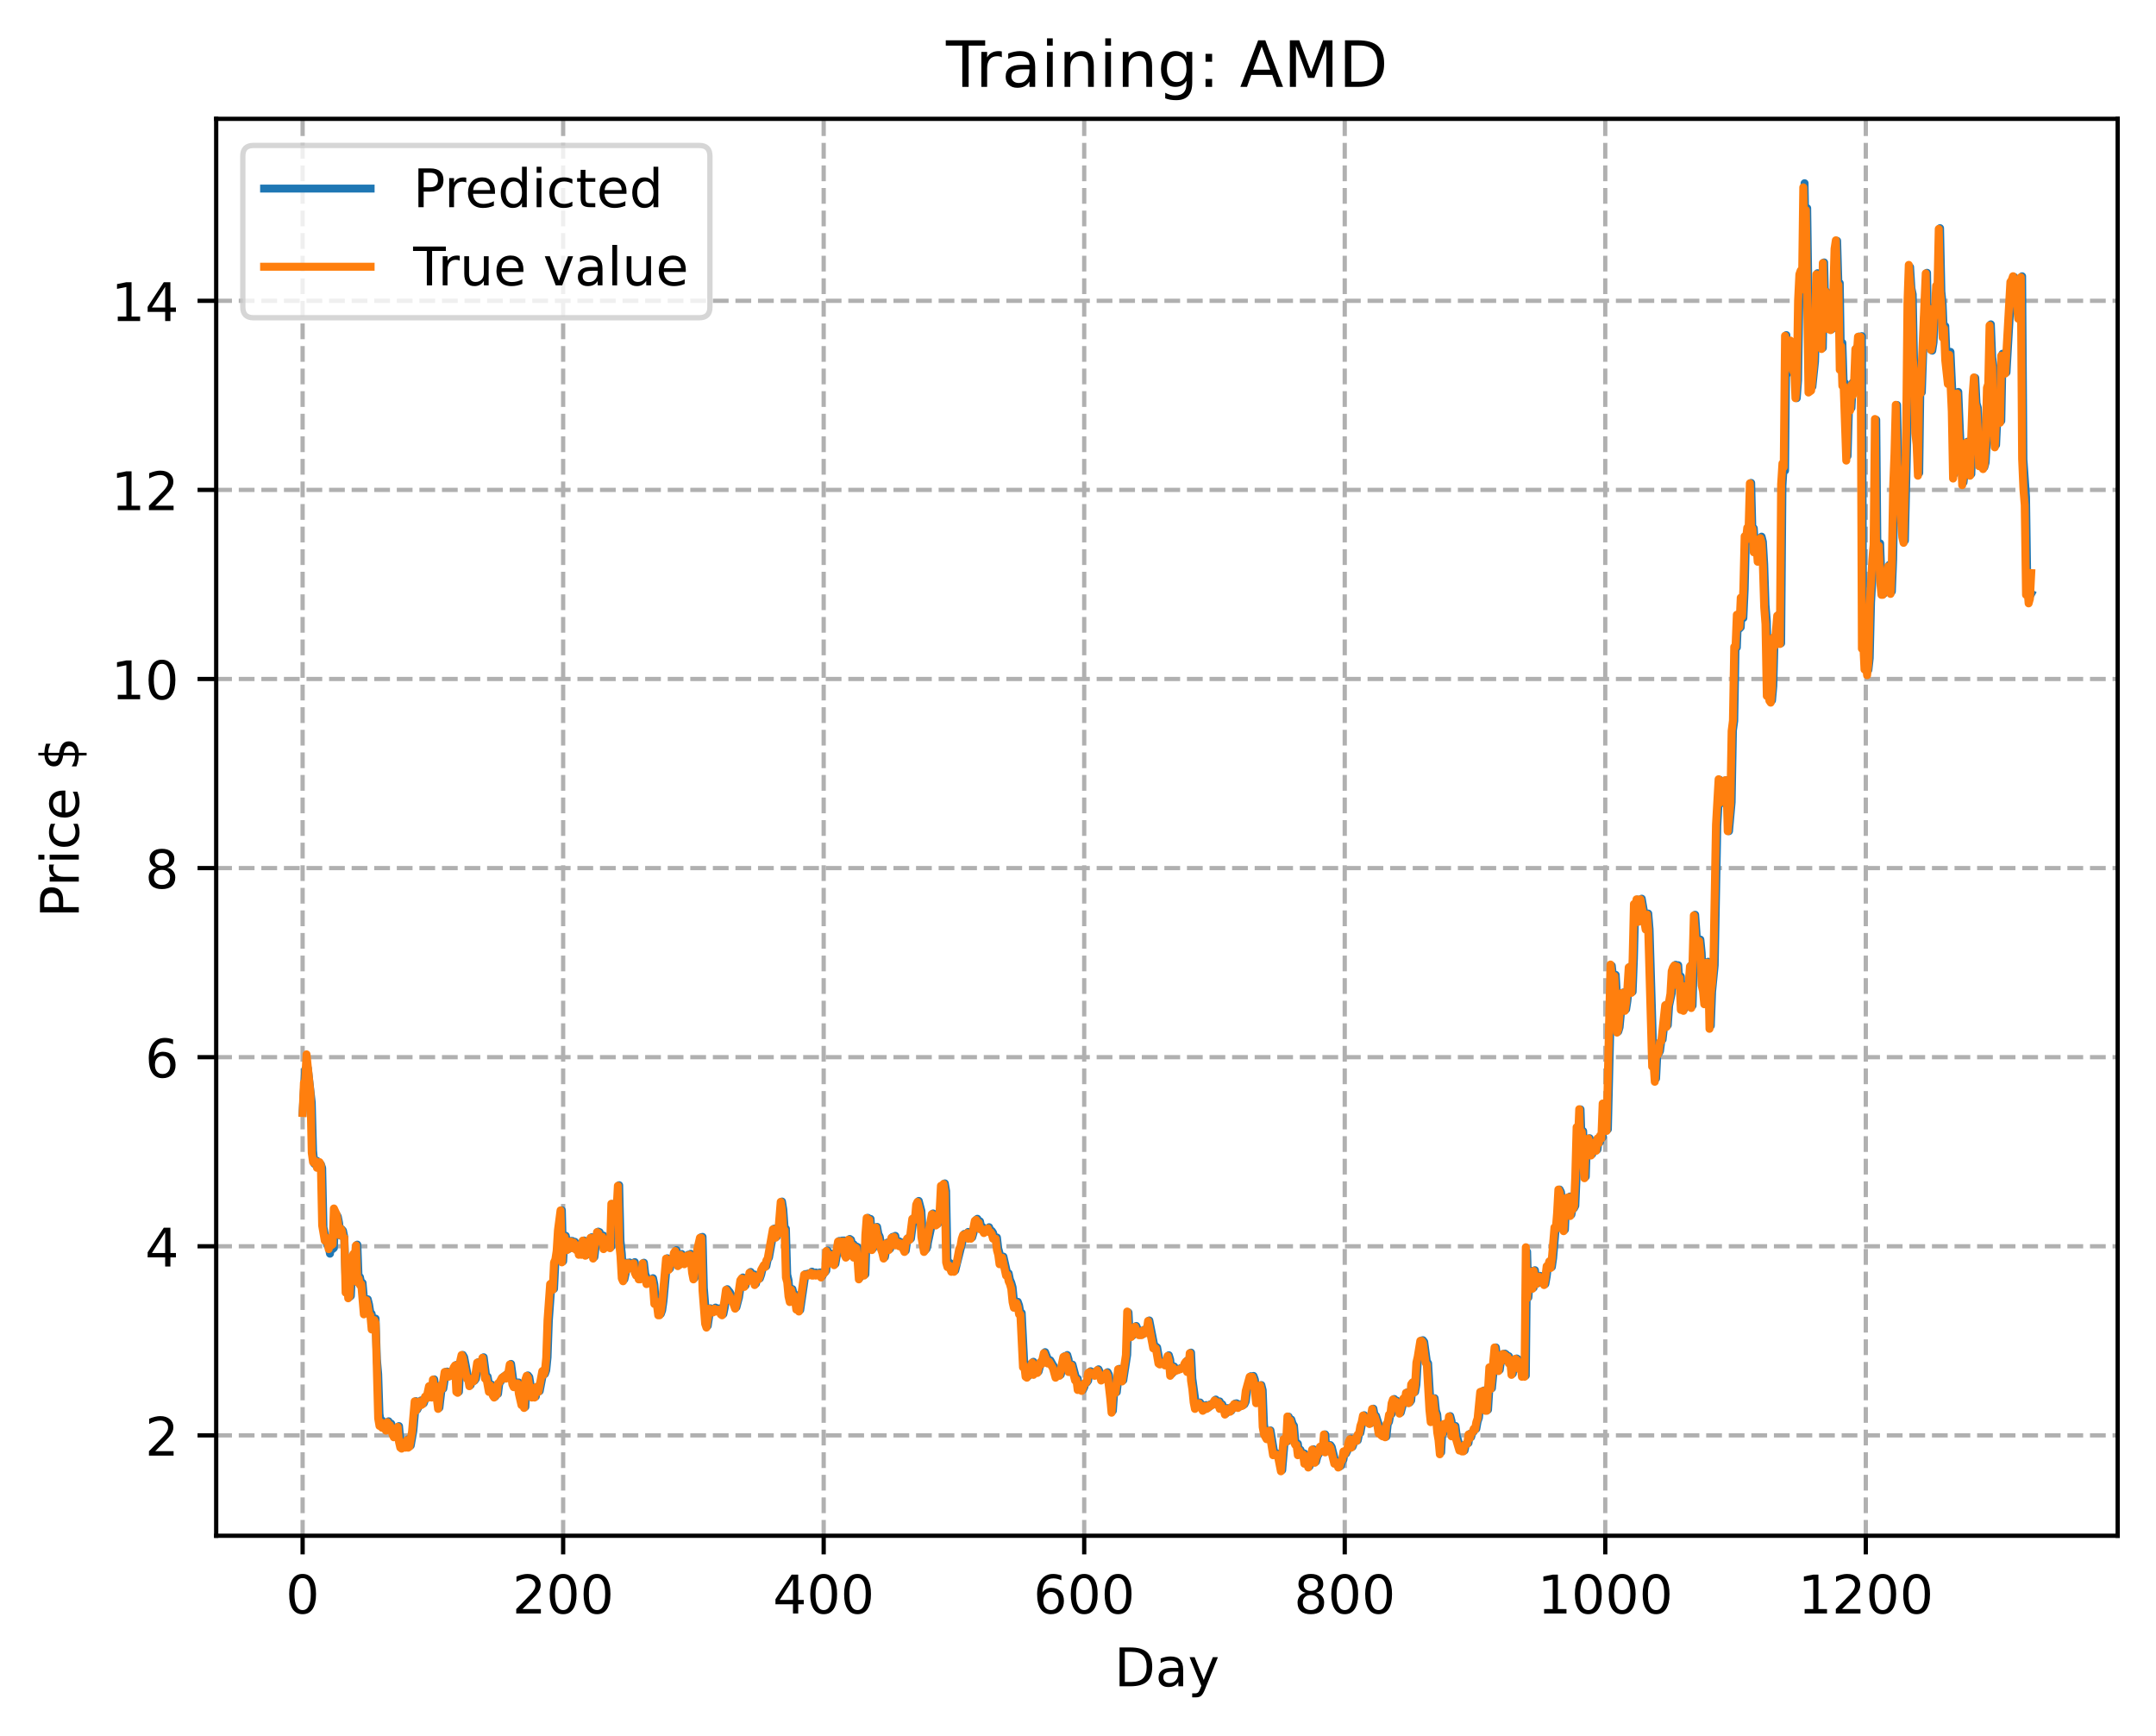 <?xml version="1.0" encoding="utf-8" standalone="no"?>
<!DOCTYPE svg PUBLIC "-//W3C//DTD SVG 1.1//EN"
  "http://www.w3.org/Graphics/SVG/1.1/DTD/svg11.dtd">
<!-- Created with matplotlib (https://matplotlib.org/) -->
<svg height="325.986pt" version="1.1" viewBox="0 0 404.923 325.986" width="404.923pt" xmlns="http://www.w3.org/2000/svg" xmlns:xlink="http://www.w3.org/1999/xlink">
 <defs>
  <style type="text/css">
*{stroke-linecap:butt;stroke-linejoin:round;}
  </style>
 </defs>
 <g id="figure_1">
  <g id="patch_1">
   <path d="M 0 325.986 
L 404.923 325.986 
L 404.923 0 
L 0 0 
z
" style="fill:#ffffff;"/>
  </g>
  <g id="axes_1">
   <g id="patch_2">
    <path d="M 40.603 288.43 
L 397.723 288.43 
L 397.723 22.318 
L 40.603 22.318 
z
" style="fill:#ffffff;"/>
   </g>
   <g id="matplotlib.axis_1">
    <g id="xtick_1">
     <g id="line2d_1">
      <path clip-path="url(#pba56ca7191)" d="M 56.836 288.43 
L 56.836 22.318 
" style="fill:none;stroke:#b0b0b0;stroke-dasharray:2.96,1.28;stroke-dashoffset:0;stroke-width:0.8;"/>
     </g>
     <g id="line2d_2">
      <defs>
       <path d="M 0 0 
L 0 3.5 
" id="m7b8688cc9c" style="stroke:#000000;stroke-width:0.8;"/>
      </defs>
      <g>
       <use style="stroke:#000000;stroke-width:0.8;" x="56.836" xlink:href="#m7b8688cc9c" y="288.43"/>
      </g>
     </g>
     <g id="text_1">
      <!-- 0 -->
      <defs>
       <path d="M 31.781 66.406 
Q 24.172 66.406 20.328 58.906 
Q 16.5 51.422 16.5 36.375 
Q 16.5 21.391 20.328 13.891 
Q 24.172 6.391 31.781 6.391 
Q 39.453 6.391 43.281 13.891 
Q 47.125 21.391 47.125 36.375 
Q 47.125 51.422 43.281 58.906 
Q 39.453 66.406 31.781 66.406 
z
M 31.781 74.219 
Q 44.047 74.219 50.516 64.516 
Q 56.984 54.828 56.984 36.375 
Q 56.984 17.969 50.516 8.266 
Q 44.047 -1.422 31.781 -1.422 
Q 19.531 -1.422 13.062 8.266 
Q 6.594 17.969 6.594 36.375 
Q 6.594 54.828 13.062 64.516 
Q 19.531 74.219 31.781 74.219 
z
" id="DejaVuSans-48"/>
      </defs>
      <g transform="translate(53.655 303.029)scale(0.1 -0.1)">
       <use xlink:href="#DejaVuSans-48"/>
      </g>
     </g>
    </g>
    <g id="xtick_2">
     <g id="line2d_3">
      <path clip-path="url(#pba56ca7191)" d="M 105.766 288.43 
L 105.766 22.318 
" style="fill:none;stroke:#b0b0b0;stroke-dasharray:2.96,1.28;stroke-dashoffset:0;stroke-width:0.8;"/>
     </g>
     <g id="line2d_4">
      <g>
       <use style="stroke:#000000;stroke-width:0.8;" x="105.766" xlink:href="#m7b8688cc9c" y="288.43"/>
      </g>
     </g>
     <g id="text_2">
      <!-- 200 -->
      <defs>
       <path d="M 19.188 8.297 
L 53.609 8.297 
L 53.609 0 
L 7.328 0 
L 7.328 8.297 
Q 12.938 14.109 22.625 23.891 
Q 32.328 33.688 34.812 36.531 
Q 39.547 41.844 41.422 45.531 
Q 43.312 49.219 43.312 52.781 
Q 43.312 58.594 39.234 62.25 
Q 35.156 65.922 28.609 65.922 
Q 23.969 65.922 18.812 64.312 
Q 13.672 62.703 7.812 59.422 
L 7.812 69.391 
Q 13.766 71.781 18.938 73 
Q 24.125 74.219 28.422 74.219 
Q 39.75 74.219 46.484 68.547 
Q 53.219 62.891 53.219 53.422 
Q 53.219 48.922 51.531 44.891 
Q 49.859 40.875 45.406 35.406 
Q 44.188 33.984 37.641 27.219 
Q 31.109 20.453 19.188 8.297 
z
" id="DejaVuSans-50"/>
      </defs>
      <g transform="translate(96.223 303.029)scale(0.1 -0.1)">
       <use xlink:href="#DejaVuSans-50"/>
       <use x="63.623" xlink:href="#DejaVuSans-48"/>
       <use x="127.246" xlink:href="#DejaVuSans-48"/>
      </g>
     </g>
    </g>
    <g id="xtick_3">
     <g id="line2d_5">
      <path clip-path="url(#pba56ca7191)" d="M 154.697 288.43 
L 154.697 22.318 
" style="fill:none;stroke:#b0b0b0;stroke-dasharray:2.96,1.28;stroke-dashoffset:0;stroke-width:0.8;"/>
     </g>
     <g id="line2d_6">
      <g>
       <use style="stroke:#000000;stroke-width:0.8;" x="154.697" xlink:href="#m7b8688cc9c" y="288.43"/>
      </g>
     </g>
     <g id="text_3">
      <!-- 400 -->
      <defs>
       <path d="M 37.797 64.312 
L 12.891 25.391 
L 37.797 25.391 
z
M 35.203 72.906 
L 47.609 72.906 
L 47.609 25.391 
L 58.016 25.391 
L 58.016 17.188 
L 47.609 17.188 
L 47.609 0 
L 37.797 0 
L 37.797 17.188 
L 4.891 17.188 
L 4.891 26.703 
z
" id="DejaVuSans-52"/>
      </defs>
      <g transform="translate(145.153 303.029)scale(0.1 -0.1)">
       <use xlink:href="#DejaVuSans-52"/>
       <use x="63.623" xlink:href="#DejaVuSans-48"/>
       <use x="127.246" xlink:href="#DejaVuSans-48"/>
      </g>
     </g>
    </g>
    <g id="xtick_4">
     <g id="line2d_7">
      <path clip-path="url(#pba56ca7191)" d="M 203.628 288.43 
L 203.628 22.318 
" style="fill:none;stroke:#b0b0b0;stroke-dasharray:2.96,1.28;stroke-dashoffset:0;stroke-width:0.8;"/>
     </g>
     <g id="line2d_8">
      <g>
       <use style="stroke:#000000;stroke-width:0.8;" x="203.628" xlink:href="#m7b8688cc9c" y="288.43"/>
      </g>
     </g>
     <g id="text_4">
      <!-- 600 -->
      <defs>
       <path d="M 33.016 40.375 
Q 26.375 40.375 22.484 35.828 
Q 18.609 31.297 18.609 23.391 
Q 18.609 15.531 22.484 10.953 
Q 26.375 6.391 33.016 6.391 
Q 39.656 6.391 43.531 10.953 
Q 47.406 15.531 47.406 23.391 
Q 47.406 31.297 43.531 35.828 
Q 39.656 40.375 33.016 40.375 
z
M 52.594 71.297 
L 52.594 62.312 
Q 48.875 64.062 45.094 64.984 
Q 41.312 65.922 37.594 65.922 
Q 27.828 65.922 22.672 59.328 
Q 17.531 52.734 16.797 39.406 
Q 19.672 43.656 24.016 45.922 
Q 28.375 48.188 33.594 48.188 
Q 44.578 48.188 50.953 41.516 
Q 57.328 34.859 57.328 23.391 
Q 57.328 12.156 50.688 5.359 
Q 44.047 -1.422 33.016 -1.422 
Q 20.359 -1.422 13.672 8.266 
Q 6.984 17.969 6.984 36.375 
Q 6.984 53.656 15.188 63.938 
Q 23.391 74.219 37.203 74.219 
Q 40.922 74.219 44.703 73.484 
Q 48.484 72.75 52.594 71.297 
z
" id="DejaVuSans-54"/>
      </defs>
      <g transform="translate(194.084 303.029)scale(0.1 -0.1)">
       <use xlink:href="#DejaVuSans-54"/>
       <use x="63.623" xlink:href="#DejaVuSans-48"/>
       <use x="127.246" xlink:href="#DejaVuSans-48"/>
      </g>
     </g>
    </g>
    <g id="xtick_5">
     <g id="line2d_9">
      <path clip-path="url(#pba56ca7191)" d="M 252.558 288.43 
L 252.558 22.318 
" style="fill:none;stroke:#b0b0b0;stroke-dasharray:2.96,1.28;stroke-dashoffset:0;stroke-width:0.8;"/>
     </g>
     <g id="line2d_10">
      <g>
       <use style="stroke:#000000;stroke-width:0.8;" x="252.558" xlink:href="#m7b8688cc9c" y="288.43"/>
      </g>
     </g>
     <g id="text_5">
      <!-- 800 -->
      <defs>
       <path d="M 31.781 34.625 
Q 24.75 34.625 20.719 30.859 
Q 16.703 27.094 16.703 20.516 
Q 16.703 13.922 20.719 10.156 
Q 24.75 6.391 31.781 6.391 
Q 38.812 6.391 42.859 10.172 
Q 46.922 13.969 46.922 20.516 
Q 46.922 27.094 42.891 30.859 
Q 38.875 34.625 31.781 34.625 
z
M 21.922 38.812 
Q 15.578 40.375 12.031 44.719 
Q 8.5 49.078 8.5 55.328 
Q 8.5 64.062 14.719 69.141 
Q 20.953 74.219 31.781 74.219 
Q 42.672 74.219 48.875 69.141 
Q 55.078 64.062 55.078 55.328 
Q 55.078 49.078 51.531 44.719 
Q 48 40.375 41.703 38.812 
Q 48.828 37.156 52.797 32.312 
Q 56.781 27.484 56.781 20.516 
Q 56.781 9.906 50.312 4.234 
Q 43.844 -1.422 31.781 -1.422 
Q 19.734 -1.422 13.25 4.234 
Q 6.781 9.906 6.781 20.516 
Q 6.781 27.484 10.781 32.312 
Q 14.797 37.156 21.922 38.812 
z
M 18.312 54.391 
Q 18.312 48.734 21.844 45.562 
Q 25.391 42.391 31.781 42.391 
Q 38.141 42.391 41.719 45.562 
Q 45.312 48.734 45.312 54.391 
Q 45.312 60.062 41.719 63.234 
Q 38.141 66.406 31.781 66.406 
Q 25.391 66.406 21.844 63.234 
Q 18.312 60.062 18.312 54.391 
z
" id="DejaVuSans-56"/>
      </defs>
      <g transform="translate(243.015 303.029)scale(0.1 -0.1)">
       <use xlink:href="#DejaVuSans-56"/>
       <use x="63.623" xlink:href="#DejaVuSans-48"/>
       <use x="127.246" xlink:href="#DejaVuSans-48"/>
      </g>
     </g>
    </g>
    <g id="xtick_6">
     <g id="line2d_11">
      <path clip-path="url(#pba56ca7191)" d="M 301.489 288.43 
L 301.489 22.318 
" style="fill:none;stroke:#b0b0b0;stroke-dasharray:2.96,1.28;stroke-dashoffset:0;stroke-width:0.8;"/>
     </g>
     <g id="line2d_12">
      <g>
       <use style="stroke:#000000;stroke-width:0.8;" x="301.489" xlink:href="#m7b8688cc9c" y="288.43"/>
      </g>
     </g>
     <g id="text_6">
      <!-- 1000 -->
      <defs>
       <path d="M 12.406 8.297 
L 28.516 8.297 
L 28.516 63.922 
L 10.984 60.406 
L 10.984 69.391 
L 28.422 72.906 
L 38.281 72.906 
L 38.281 8.297 
L 54.391 8.297 
L 54.391 0 
L 12.406 0 
z
" id="DejaVuSans-49"/>
      </defs>
      <g transform="translate(288.764 303.029)scale(0.1 -0.1)">
       <use xlink:href="#DejaVuSans-49"/>
       <use x="63.623" xlink:href="#DejaVuSans-48"/>
       <use x="127.246" xlink:href="#DejaVuSans-48"/>
       <use x="190.869" xlink:href="#DejaVuSans-48"/>
      </g>
     </g>
    </g>
    <g id="xtick_7">
     <g id="line2d_13">
      <path clip-path="url(#pba56ca7191)" d="M 350.419 288.43 
L 350.419 22.318 
" style="fill:none;stroke:#b0b0b0;stroke-dasharray:2.96,1.28;stroke-dashoffset:0;stroke-width:0.8;"/>
     </g>
     <g id="line2d_14">
      <g>
       <use style="stroke:#000000;stroke-width:0.8;" x="350.419" xlink:href="#m7b8688cc9c" y="288.43"/>
      </g>
     </g>
     <g id="text_7">
      <!-- 1200 -->
      <g transform="translate(337.694 303.029)scale(0.1 -0.1)">
       <use xlink:href="#DejaVuSans-49"/>
       <use x="63.623" xlink:href="#DejaVuSans-50"/>
       <use x="127.246" xlink:href="#DejaVuSans-48"/>
       <use x="190.869" xlink:href="#DejaVuSans-48"/>
      </g>
     </g>
    </g>
    <g id="text_8">
     <!-- Day -->
     <defs>
      <path d="M 19.672 64.797 
L 19.672 8.109 
L 31.594 8.109 
Q 46.688 8.109 53.688 14.938 
Q 60.688 21.781 60.688 36.531 
Q 60.688 51.172 53.688 57.984 
Q 46.688 64.797 31.594 64.797 
z
M 9.812 72.906 
L 30.078 72.906 
Q 51.266 72.906 61.172 64.094 
Q 71.094 55.281 71.094 36.531 
Q 71.094 17.672 61.125 8.828 
Q 51.172 0 30.078 0 
L 9.812 0 
z
" id="DejaVuSans-68"/>
      <path d="M 34.281 27.484 
Q 23.391 27.484 19.188 25 
Q 14.984 22.516 14.984 16.5 
Q 14.984 11.719 18.141 8.906 
Q 21.297 6.109 26.703 6.109 
Q 34.188 6.109 38.703 11.406 
Q 43.219 16.703 43.219 25.484 
L 43.219 27.484 
z
M 52.203 31.203 
L 52.203 0 
L 43.219 0 
L 43.219 8.297 
Q 40.141 3.328 35.547 0.953 
Q 30.953 -1.422 24.312 -1.422 
Q 15.922 -1.422 10.953 3.297 
Q 6 8.016 6 15.922 
Q 6 25.141 12.172 29.828 
Q 18.359 34.516 30.609 34.516 
L 43.219 34.516 
L 43.219 35.406 
Q 43.219 41.609 39.141 45 
Q 35.062 48.391 27.688 48.391 
Q 23 48.391 18.547 47.266 
Q 14.109 46.141 10.016 43.891 
L 10.016 52.203 
Q 14.938 54.109 19.578 55.047 
Q 24.219 56 28.609 56 
Q 40.484 56 46.344 49.844 
Q 52.203 43.703 52.203 31.203 
z
" id="DejaVuSans-97"/>
      <path d="M 32.172 -5.078 
Q 28.375 -14.844 24.75 -17.812 
Q 21.141 -20.797 15.094 -20.797 
L 7.906 -20.797 
L 7.906 -13.281 
L 13.188 -13.281 
Q 16.891 -13.281 18.938 -11.516 
Q 21 -9.766 23.484 -3.219 
L 25.094 0.875 
L 2.984 54.688 
L 12.5 54.688 
L 29.594 11.922 
L 46.688 54.688 
L 56.203 54.688 
z
" id="DejaVuSans-121"/>
     </defs>
     <g transform="translate(209.29 316.707)scale(0.1 -0.1)">
      <use xlink:href="#DejaVuSans-68"/>
      <use x="77.002" xlink:href="#DejaVuSans-97"/>
      <use x="138.281" xlink:href="#DejaVuSans-121"/>
     </g>
    </g>
   </g>
   <g id="matplotlib.axis_2">
    <g id="ytick_1">
     <g id="line2d_15">
      <path clip-path="url(#pba56ca7191)" d="M 40.603 269.586 
L 397.723 269.586 
" style="fill:none;stroke:#b0b0b0;stroke-dasharray:2.96,1.28;stroke-dashoffset:0;stroke-width:0.8;"/>
     </g>
     <g id="line2d_16">
      <defs>
       <path d="M 0 0 
L -3.5 0 
" id="m86fc55dff7" style="stroke:#000000;stroke-width:0.8;"/>
      </defs>
      <g>
       <use style="stroke:#000000;stroke-width:0.8;" x="40.603" xlink:href="#m86fc55dff7" y="269.586"/>
      </g>
     </g>
     <g id="text_9">
      <!-- 2 -->
      <g transform="translate(27.241 273.386)scale(0.1 -0.1)">
       <use xlink:href="#DejaVuSans-50"/>
      </g>
     </g>
    </g>
    <g id="ytick_2">
     <g id="line2d_17">
      <path clip-path="url(#pba56ca7191)" d="M 40.603 234.071 
L 397.723 234.071 
" style="fill:none;stroke:#b0b0b0;stroke-dasharray:2.96,1.28;stroke-dashoffset:0;stroke-width:0.8;"/>
     </g>
     <g id="line2d_18">
      <g>
       <use style="stroke:#000000;stroke-width:0.8;" x="40.603" xlink:href="#m86fc55dff7" y="234.071"/>
      </g>
     </g>
     <g id="text_10">
      <!-- 4 -->
      <g transform="translate(27.241 237.871)scale(0.1 -0.1)">
       <use xlink:href="#DejaVuSans-52"/>
      </g>
     </g>
    </g>
    <g id="ytick_3">
     <g id="line2d_19">
      <path clip-path="url(#pba56ca7191)" d="M 40.603 198.557 
L 397.723 198.557 
" style="fill:none;stroke:#b0b0b0;stroke-dasharray:2.96,1.28;stroke-dashoffset:0;stroke-width:0.8;"/>
     </g>
     <g id="line2d_20">
      <g>
       <use style="stroke:#000000;stroke-width:0.8;" x="40.603" xlink:href="#m86fc55dff7" y="198.557"/>
      </g>
     </g>
     <g id="text_11">
      <!-- 6 -->
      <g transform="translate(27.241 202.356)scale(0.1 -0.1)">
       <use xlink:href="#DejaVuSans-54"/>
      </g>
     </g>
    </g>
    <g id="ytick_4">
     <g id="line2d_21">
      <path clip-path="url(#pba56ca7191)" d="M 40.603 163.042 
L 397.723 163.042 
" style="fill:none;stroke:#b0b0b0;stroke-dasharray:2.96,1.28;stroke-dashoffset:0;stroke-width:0.8;"/>
     </g>
     <g id="line2d_22">
      <g>
       <use style="stroke:#000000;stroke-width:0.8;" x="40.603" xlink:href="#m86fc55dff7" y="163.042"/>
      </g>
     </g>
     <g id="text_12">
      <!-- 8 -->
      <g transform="translate(27.241 166.841)scale(0.1 -0.1)">
       <use xlink:href="#DejaVuSans-56"/>
      </g>
     </g>
    </g>
    <g id="ytick_5">
     <g id="line2d_23">
      <path clip-path="url(#pba56ca7191)" d="M 40.603 127.527 
L 397.723 127.527 
" style="fill:none;stroke:#b0b0b0;stroke-dasharray:2.96,1.28;stroke-dashoffset:0;stroke-width:0.8;"/>
     </g>
     <g id="line2d_24">
      <g>
       <use style="stroke:#000000;stroke-width:0.8;" x="40.603" xlink:href="#m86fc55dff7" y="127.527"/>
      </g>
     </g>
     <g id="text_13">
      <!-- 10 -->
      <g transform="translate(20.878 131.326)scale(0.1 -0.1)">
       <use xlink:href="#DejaVuSans-49"/>
       <use x="63.623" xlink:href="#DejaVuSans-48"/>
      </g>
     </g>
    </g>
    <g id="ytick_6">
     <g id="line2d_25">
      <path clip-path="url(#pba56ca7191)" d="M 40.603 92.012 
L 397.723 92.012 
" style="fill:none;stroke:#b0b0b0;stroke-dasharray:2.96,1.28;stroke-dashoffset:0;stroke-width:0.8;"/>
     </g>
     <g id="line2d_26">
      <g>
       <use style="stroke:#000000;stroke-width:0.8;" x="40.603" xlink:href="#m86fc55dff7" y="92.012"/>
      </g>
     </g>
     <g id="text_14">
      <!-- 12 -->
      <g transform="translate(20.878 95.811)scale(0.1 -0.1)">
       <use xlink:href="#DejaVuSans-49"/>
       <use x="63.623" xlink:href="#DejaVuSans-50"/>
      </g>
     </g>
    </g>
    <g id="ytick_7">
     <g id="line2d_27">
      <path clip-path="url(#pba56ca7191)" d="M 40.603 56.497 
L 397.723 56.497 
" style="fill:none;stroke:#b0b0b0;stroke-dasharray:2.96,1.28;stroke-dashoffset:0;stroke-width:0.8;"/>
     </g>
     <g id="line2d_28">
      <g>
       <use style="stroke:#000000;stroke-width:0.8;" x="40.603" xlink:href="#m86fc55dff7" y="56.497"/>
      </g>
     </g>
     <g id="text_15">
      <!-- 14 -->
      <g transform="translate(20.878 60.296)scale(0.1 -0.1)">
       <use xlink:href="#DejaVuSans-49"/>
       <use x="63.623" xlink:href="#DejaVuSans-52"/>
      </g>
     </g>
    </g>
    <g id="text_16">
     <!-- Price $ -->
     <defs>
      <path d="M 19.672 64.797 
L 19.672 37.406 
L 32.078 37.406 
Q 38.969 37.406 42.719 40.969 
Q 46.484 44.531 46.484 51.125 
Q 46.484 57.672 42.719 61.234 
Q 38.969 64.797 32.078 64.797 
z
M 9.812 72.906 
L 32.078 72.906 
Q 44.344 72.906 50.609 67.359 
Q 56.891 61.812 56.891 51.125 
Q 56.891 40.328 50.609 34.812 
Q 44.344 29.297 32.078 29.297 
L 19.672 29.297 
L 19.672 0 
L 9.812 0 
z
" id="DejaVuSans-80"/>
      <path d="M 41.109 46.297 
Q 39.594 47.172 37.812 47.578 
Q 36.031 48 33.891 48 
Q 26.266 48 22.188 43.047 
Q 18.109 38.094 18.109 28.812 
L 18.109 0 
L 9.078 0 
L 9.078 54.688 
L 18.109 54.688 
L 18.109 46.188 
Q 20.953 51.172 25.484 53.578 
Q 30.031 56 36.531 56 
Q 37.453 56 38.578 55.875 
Q 39.703 55.766 41.062 55.516 
z
" id="DejaVuSans-114"/>
      <path d="M 9.422 54.688 
L 18.406 54.688 
L 18.406 0 
L 9.422 0 
z
M 9.422 75.984 
L 18.406 75.984 
L 18.406 64.594 
L 9.422 64.594 
z
" id="DejaVuSans-105"/>
      <path d="M 48.781 52.594 
L 48.781 44.188 
Q 44.969 46.297 41.141 47.344 
Q 37.312 48.391 33.406 48.391 
Q 24.656 48.391 19.812 42.844 
Q 14.984 37.312 14.984 27.297 
Q 14.984 17.281 19.812 11.734 
Q 24.656 6.203 33.406 6.203 
Q 37.312 6.203 41.141 7.25 
Q 44.969 8.297 48.781 10.406 
L 48.781 2.094 
Q 45.016 0.344 40.984 -0.531 
Q 36.969 -1.422 32.422 -1.422 
Q 20.062 -1.422 12.781 6.344 
Q 5.516 14.109 5.516 27.297 
Q 5.516 40.672 12.859 48.328 
Q 20.219 56 33.016 56 
Q 37.156 56 41.109 55.141 
Q 45.062 54.297 48.781 52.594 
z
" id="DejaVuSans-99"/>
      <path d="M 56.203 29.594 
L 56.203 25.203 
L 14.891 25.203 
Q 15.484 15.922 20.484 11.062 
Q 25.484 6.203 34.422 6.203 
Q 39.594 6.203 44.453 7.469 
Q 49.312 8.734 54.109 11.281 
L 54.109 2.781 
Q 49.266 0.734 44.188 -0.344 
Q 39.109 -1.422 33.891 -1.422 
Q 20.797 -1.422 13.156 6.188 
Q 5.516 13.812 5.516 26.812 
Q 5.516 40.234 12.766 48.109 
Q 20.016 56 32.328 56 
Q 43.359 56 49.781 48.891 
Q 56.203 41.797 56.203 29.594 
z
M 47.219 32.234 
Q 47.125 39.594 43.094 43.984 
Q 39.062 48.391 32.422 48.391 
Q 24.906 48.391 20.391 44.141 
Q 15.875 39.891 15.188 32.172 
z
" id="DejaVuSans-101"/>
      <path id="DejaVuSans-32"/>
      <path d="M 33.797 -14.703 
L 28.906 -14.703 
L 28.859 0 
Q 23.734 0.094 18.609 1.188 
Q 13.484 2.297 8.297 4.5 
L 8.297 13.281 
Q 13.281 10.156 18.375 8.562 
Q 23.484 6.984 28.906 6.938 
L 28.906 29.203 
Q 18.109 30.953 13.203 35.156 
Q 8.297 39.359 8.297 46.688 
Q 8.297 54.641 13.625 59.219 
Q 18.953 63.812 28.906 64.5 
L 28.906 75.984 
L 33.797 75.984 
L 33.797 64.656 
Q 38.328 64.453 42.578 63.688 
Q 46.828 62.938 50.875 61.625 
L 50.875 53.078 
Q 46.828 55.125 42.547 56.25 
Q 38.281 57.375 33.797 57.562 
L 33.797 36.719 
Q 44.875 35.016 50.094 30.609 
Q 55.328 26.219 55.328 18.609 
Q 55.328 10.359 49.781 5.594 
Q 44.234 0.828 33.797 0.094 
z
M 28.906 37.594 
L 28.906 57.625 
Q 23.25 56.984 20.266 54.391 
Q 17.281 51.812 17.281 47.516 
Q 17.281 43.312 20.031 40.969 
Q 22.797 38.625 28.906 37.594 
z
M 33.797 28.219 
L 33.797 7.078 
Q 39.984 7.906 43.141 10.594 
Q 46.297 13.281 46.297 17.672 
Q 46.297 21.969 43.281 24.5 
Q 40.281 27.047 33.797 28.219 
z
" id="DejaVuSans-36"/>
     </defs>
     <g transform="translate(14.798 172.342)rotate(-90)scale(0.1 -0.1)">
      <use xlink:href="#DejaVuSans-80"/>
      <use x="58.553" xlink:href="#DejaVuSans-114"/>
      <use x="99.666" xlink:href="#DejaVuSans-105"/>
      <use x="127.449" xlink:href="#DejaVuSans-99"/>
      <use x="182.43" xlink:href="#DejaVuSans-101"/>
      <use x="243.953" xlink:href="#DejaVuSans-32"/>
      <use x="275.74" xlink:href="#DejaVuSans-36"/>
     </g>
    </g>
   </g>
   <g id="line2d_29">
    <path clip-path="url(#pba56ca7191)" d="M 56.836 208.98 
L 57.325 200.851 
L 57.57 201.578 
L 57.814 200.619 
L 58.548 207.056 
L 58.793 216.124 
L 59.038 218.584 
L 59.282 218.482 
L 59.527 218.016 
L 59.772 219.233 
L 60.016 218.842 
L 60.261 218.662 
L 60.506 219.369 
L 60.75 230.484 
L 61.24 233.036 
L 61.484 233.905 
L 61.729 234.128 
L 61.974 235.459 
L 62.218 233.37 
L 62.463 234.596 
L 62.708 234.377 
L 62.952 227.748 
L 63.441 228.479 
L 63.686 229.707 
L 63.931 232.059 
L 64.175 230.857 
L 64.42 231.151 
L 64.665 232.351 
L 64.909 240.194 
L 65.154 242.541 
L 65.399 240.041 
L 65.643 243.592 
L 65.888 243.395 
L 66.133 238.598 
L 66.377 236.05 
L 66.622 235.437 
L 66.867 235.684 
L 67.111 233.762 
L 67.356 240.331 
L 67.601 239.85 
L 67.845 241 
L 68.09 240.948 
L 68.579 246.467 
L 68.824 245.89 
L 69.069 244.025 
L 69.313 245.004 
L 69.558 246.555 
L 69.802 246.746 
L 70.047 249.281 
L 70.292 247.709 
L 70.536 247.65 
L 70.781 255.268 
L 71.026 258.072 
L 71.27 265.536 
L 71.515 267.307 
L 71.76 266.792 
L 72.004 267.847 
L 72.249 267.278 
L 72.494 268.057 
L 72.738 268.427 
L 72.983 266.938 
L 73.228 267.512 
L 73.472 267.382 
L 73.717 268.025 
L 74.206 269.623 
L 74.451 268.829 
L 74.696 269.475 
L 74.94 267.844 
L 75.185 270.445 
L 75.429 271.574 
L 75.674 271.777 
L 75.919 270.805 
L 76.163 271.456 
L 76.408 271.657 
L 76.653 270.309 
L 76.897 271.605 
L 77.142 271.491 
L 77.631 268.738 
L 78.121 263.156 
L 78.365 264.75 
L 78.61 264.25 
L 78.855 263.356 
L 79.099 263.016 
L 79.344 263.703 
L 79.589 263.551 
L 80.078 262.187 
L 80.323 262.518 
L 80.812 260.263 
L 81.056 260.24 
L 81.301 262.278 
L 81.546 259.064 
L 81.79 260.877 
L 82.28 262.474 
L 82.524 264.384 
L 83.014 260.165 
L 83.258 260.804 
L 83.748 257.642 
L 83.992 257.598 
L 84.237 258.258 
L 84.482 258.425 
L 84.726 257.576 
L 84.971 258.079 
L 85.705 256.349 
L 85.95 261.103 
L 86.194 261.381 
L 86.439 256.63 
L 86.928 254.477 
L 87.173 254.895 
L 87.907 258.683 
L 88.151 258.733 
L 88.396 260.123 
L 88.641 258.823 
L 88.885 258.785 
L 89.13 259.303 
L 89.375 258.962 
L 89.864 255.843 
L 90.109 256.122 
L 90.353 256.11 
L 90.598 256.765 
L 90.843 254.913 
L 91.332 258.675 
L 91.577 258.541 
L 92.066 261.175 
L 92.311 260.034 
L 92.555 260.688 
L 92.8 261.906 
L 93.044 262.271 
L 93.289 261.777 
L 93.534 261.772 
L 93.778 259.747 
L 94.023 259.498 
L 94.512 258.592 
L 94.757 258.741 
L 95.002 258.232 
L 95.246 258.724 
L 95.491 257.895 
L 95.736 257.528 
L 95.98 256.162 
L 96.47 259.733 
L 96.714 260.277 
L 96.959 259.807 
L 97.204 259.652 
L 97.448 259.658 
L 97.693 261.518 
L 98.182 263.63 
L 98.427 263.525 
L 98.672 264.215 
L 98.916 259.184 
L 99.161 258.325 
L 99.405 258.634 
L 99.65 260.11 
L 99.895 260.811 
L 100.139 262.197 
L 100.384 261.592 
L 100.629 262.273 
L 100.873 260.453 
L 101.118 261.07 
L 101.363 261.26 
L 102.097 257.423 
L 102.341 258.051 
L 102.586 257.365 
L 102.831 254.942 
L 103.075 248.043 
L 103.565 241.221 
L 103.809 240.905 
L 104.054 242.057 
L 104.299 236.998 
L 104.543 236.45 
L 104.788 234.906 
L 105.032 231.013 
L 105.522 227.296 
L 105.766 236.865 
L 106.011 232.623 
L 106.256 232.094 
L 106.745 234.623 
L 107.234 233.059 
L 107.479 233.065 
L 107.724 234.259 
L 107.968 233.231 
L 108.458 234.62 
L 108.702 233.771 
L 108.947 235.475 
L 109.192 235.013 
L 109.436 235.507 
L 109.681 232.977 
L 110.17 235.683 
L 110.415 234.821 
L 110.66 234.975 
L 110.904 233.116 
L 111.149 232.368 
L 111.393 232.683 
L 111.638 236.076 
L 111.883 233.925 
L 112.127 233.005 
L 112.372 231.314 
L 112.617 231.419 
L 112.861 232.425 
L 113.106 232.417 
L 113.351 232.066 
L 113.595 234.292 
L 113.84 232.809 
L 114.085 232.593 
L 114.329 233.809 
L 114.574 232.969 
L 114.819 234.133 
L 115.063 226.137 
L 115.308 228.161 
L 115.553 226.849 
L 115.797 226.208 
L 116.042 227.066 
L 116.287 222.602 
L 116.531 233.035 
L 116.776 235.444 
L 117.02 239.535 
L 117.265 240.273 
L 117.51 239.17 
L 117.754 237.155 
L 117.999 238.283 
L 118.244 237.108 
L 118.488 237.874 
L 118.733 237.225 
L 118.978 237.362 
L 119.222 237.04 
L 119.467 238.728 
L 119.712 239.301 
L 119.956 238.98 
L 120.201 240.011 
L 120.446 240.06 
L 120.69 239.378 
L 120.935 237.155 
L 121.18 239.295 
L 121.424 239.861 
L 121.669 240.862 
L 121.914 240.4 
L 122.158 240.736 
L 122.648 240.064 
L 122.892 241.244 
L 123.137 244.503 
L 123.381 244.086 
L 123.626 244.762 
L 123.871 246.693 
L 124.115 246.761 
L 124.36 246.09 
L 124.605 244.395 
L 125.339 236.32 
L 125.583 237.052 
L 125.828 238.244 
L 126.073 236.867 
L 126.317 237.021 
L 126.562 236.542 
L 126.807 235.155 
L 127.051 234.788 
L 127.296 236.839 
L 127.541 237.543 
L 127.785 237.377 
L 128.03 235.513 
L 128.275 235.833 
L 128.519 236.352 
L 128.764 237.191 
L 129.253 235.655 
L 129.498 235.655 
L 129.742 235.478 
L 129.987 236.321 
L 130.232 238.735 
L 130.476 239.988 
L 130.721 237.647 
L 130.966 236.938 
L 131.21 234.552 
L 131.7 232.366 
L 131.944 232.304 
L 132.189 241.873 
L 132.678 248.097 
L 132.923 249.006 
L 133.412 245.72 
L 133.657 245.987 
L 133.902 245.796 
L 134.146 246.251 
L 134.391 245.581 
L 134.636 246.057 
L 135.125 245.737 
L 135.369 245.907 
L 135.614 246.594 
L 135.859 246.787 
L 136.103 245.609 
L 136.593 242.125 
L 137.082 242.719 
L 137.327 243.212 
L 137.571 244.078 
L 137.816 244.11 
L 138.305 245.523 
L 138.795 243.653 
L 139.284 240.326 
L 139.529 239.931 
L 140.018 241.434 
L 140.263 240.253 
L 140.507 239.902 
L 140.752 240.43 
L 140.996 238.893 
L 141.241 239.541 
L 141.486 239.391 
L 141.73 239.373 
L 141.975 241.091 
L 142.22 240.104 
L 142.709 240.106 
L 142.954 239.415 
L 143.198 238.368 
L 143.688 237.469 
L 143.932 237.784 
L 144.177 236.586 
L 144.422 236.211 
L 145.4 230.759 
L 145.645 230.729 
L 145.89 232.25 
L 146.134 230.882 
L 146.379 231.549 
L 146.868 225.665 
L 147.113 227.178 
L 147.357 230.608 
L 147.602 230.778 
L 147.847 239.374 
L 148.091 240.438 
L 148.336 243.031 
L 148.581 244.233 
L 148.825 242.108 
L 149.07 243.07 
L 149.315 243.114 
L 149.559 243.923 
L 149.804 245.636 
L 150.049 245.03 
L 150.293 246.025 
L 151.272 239.285 
L 151.517 239.396 
L 151.761 239.197 
L 152.006 239.34 
L 152.251 239.176 
L 152.495 238.832 
L 152.74 239.339 
L 152.984 239.35 
L 153.229 239 
L 153.474 239.334 
L 153.963 238.984 
L 154.208 238.978 
L 154.452 239.658 
L 154.697 239.158 
L 154.942 238.974 
L 155.186 238.638 
L 155.431 234.864 
L 155.676 237.174 
L 155.92 236.538 
L 156.165 235.452 
L 156.41 236.312 
L 156.654 236.508 
L 156.899 237.362 
L 157.633 233.067 
L 157.878 233.198 
L 158.122 233.004 
L 158.612 232.983 
L 158.856 235.388 
L 159.101 235.952 
L 159.345 233.741 
L 159.59 232.696 
L 159.835 232.857 
L 160.079 233.858 
L 160.324 233.684 
L 160.569 235.901 
L 160.813 234.087 
L 161.058 234.215 
L 161.303 236.468 
L 161.547 239.915 
L 162.037 237.617 
L 162.281 238.135 
L 162.526 239.336 
L 162.771 232.031 
L 163.015 228.724 
L 163.26 229.516 
L 163.505 228.937 
L 163.749 232.815 
L 163.994 234.446 
L 164.483 232.292 
L 164.728 230.421 
L 164.972 231.74 
L 165.217 232.257 
L 165.462 233.602 
L 166.196 236.089 
L 166.685 233.36 
L 166.93 234.199 
L 167.174 234.542 
L 167.664 232.291 
L 167.908 232.955 
L 168.153 232.11 
L 168.398 233.613 
L 168.642 233.488 
L 168.887 233.137 
L 169.132 233.832 
L 169.376 233.341 
L 170.11 234.886 
L 170.355 233.194 
L 170.6 232.472 
L 170.844 232.803 
L 171.089 232.619 
L 171.578 228.78 
L 171.823 228.747 
L 172.067 228.893 
L 172.312 226.122 
L 172.557 225.552 
L 173.046 227.435 
L 173.291 231.904 
L 173.78 234.785 
L 174.025 234.532 
L 175.003 229.992 
L 175.248 227.9 
L 175.493 229.541 
L 175.737 229.234 
L 175.982 229.89 
L 176.227 229.76 
L 176.716 227.358 
L 176.96 222.695 
L 177.205 224.479 
L 177.45 222.255 
L 177.694 223.702 
L 177.939 236.459 
L 178.184 237.511 
L 178.428 237.208 
L 178.918 238.634 
L 179.162 238.131 
L 179.407 238.609 
L 181.12 231.747 
L 181.364 232.07 
L 181.854 231.372 
L 182.098 232.398 
L 182.343 231.909 
L 182.588 232.405 
L 182.832 231.57 
L 183.321 229.112 
L 183.566 228.905 
L 183.811 229.564 
L 184.055 229.385 
L 184.3 230.578 
L 184.545 230.441 
L 185.034 231.327 
L 185.279 230.824 
L 185.523 230.991 
L 185.768 230.488 
L 186.013 231.156 
L 186.257 231.174 
L 186.502 231.512 
L 186.747 232.385 
L 187.236 232.418 
L 187.481 234.48 
L 187.725 235.39 
L 187.97 237.116 
L 188.215 237.021 
L 188.459 236.013 
L 189.193 239.275 
L 189.438 239.152 
L 189.682 240.344 
L 189.927 240.909 
L 190.172 241.773 
L 190.416 244.181 
L 190.661 245.288 
L 190.906 244.661 
L 191.15 244.493 
L 191.395 245.178 
L 191.64 246.545 
L 191.884 246.588 
L 192.374 256.252 
L 192.618 256.092 
L 192.863 258.151 
L 193.108 258.478 
L 193.352 257.995 
L 193.597 256.645 
L 193.842 257.412 
L 194.086 255.762 
L 194.331 257.839 
L 194.575 257.099 
L 194.82 257.216 
L 195.065 257.581 
L 195.554 255.708 
L 195.799 256.019 
L 196.288 253.95 
L 197.022 255.797 
L 197.267 255.488 
L 197.756 256.366 
L 198.001 256.724 
L 198.49 258.474 
L 198.735 257.493 
L 199.224 258.18 
L 199.958 254.721 
L 200.203 254.68 
L 200.447 254.492 
L 200.692 255.327 
L 200.936 257.396 
L 201.181 257.292 
L 201.426 256.289 
L 202.16 259.045 
L 202.404 258.923 
L 202.649 260.792 
L 202.894 260.7 
L 203.138 260.192 
L 203.383 261.04 
L 203.628 260.562 
L 203.872 259.69 
L 204.117 259.663 
L 204.362 259.317 
L 204.606 257.766 
L 204.851 257.541 
L 205.096 257.868 
L 205.34 257.86 
L 205.585 257.686 
L 205.83 258.197 
L 206.319 257.177 
L 206.808 258.199 
L 207.053 259.057 
L 207.542 258.232 
L 207.787 258.232 
L 208.031 257.717 
L 208.276 258.204 
L 208.765 262.34 
L 209.01 264.958 
L 209.255 261.528 
L 209.499 261.106 
L 209.744 261.462 
L 210.233 257.084 
L 210.478 258.215 
L 210.723 258.556 
L 210.967 259.223 
L 211.701 254.427 
L 211.946 246.502 
L 212.191 251.085 
L 212.68 250.878 
L 212.924 250.405 
L 213.414 249.038 
L 213.903 250.224 
L 214.148 250.568 
L 214.637 250.593 
L 214.882 249.744 
L 215.126 249.896 
L 215.371 250.239 
L 215.616 249.723 
L 215.86 248.002 
L 216.839 253.001 
L 217.084 252.889 
L 217.328 253.079 
L 217.818 255.854 
L 218.062 256.067 
L 218.551 255.759 
L 219.041 256.266 
L 219.53 254.534 
L 219.775 255.354 
L 220.019 258.076 
L 220.264 257.821 
L 220.509 256.636 
L 220.998 257.319 
L 221.243 257.144 
L 221.487 257.133 
L 221.732 256.964 
L 221.977 256.954 
L 222.466 256.603 
L 222.955 255.552 
L 223.2 257.406 
L 223.445 256.947 
L 223.689 254.041 
L 223.934 258.905 
L 224.668 264.286 
L 224.912 263.531 
L 225.157 264.045 
L 225.402 263.409 
L 226.136 264.744 
L 226.38 263.917 
L 226.625 263.891 
L 226.87 264.403 
L 227.114 264.247 
L 227.359 263.734 
L 227.604 263.892 
L 227.848 263.73 
L 228.338 262.856 
L 228.582 263.52 
L 228.827 263.706 
L 229.072 263.2 
L 229.316 264.377 
L 229.561 263.743 
L 229.806 264.397 
L 230.05 264.43 
L 230.295 265.444 
L 230.539 264.467 
L 230.784 264.608 
L 231.029 264.453 
L 231.273 264.948 
L 231.518 264.115 
L 231.763 264.426 
L 232.007 263.594 
L 232.252 263.561 
L 232.741 264.245 
L 232.986 263.747 
L 233.231 263.739 
L 233.475 263.916 
L 233.72 263.749 
L 233.965 263.234 
L 234.209 261.182 
L 234.943 258.469 
L 235.188 258.602 
L 235.433 258.421 
L 235.677 259.094 
L 236.167 263.26 
L 236.411 262.317 
L 236.656 261.984 
L 236.9 260.136 
L 237.145 261.093 
L 237.39 267.554 
L 237.634 269.073 
L 238.124 270.094 
L 238.368 270.151 
L 238.613 268.649 
L 239.347 273.043 
L 239.836 272.963 
L 240.081 273.15 
L 240.326 273.662 
L 240.815 276.094 
L 241.304 270.339 
L 241.549 270.708 
L 241.794 270.688 
L 242.038 266.076 
L 242.283 267.083 
L 242.527 266.604 
L 242.772 267.393 
L 243.017 267.762 
L 243.261 270.498 
L 243.506 271.107 
L 243.751 271.147 
L 243.995 273.052 
L 244.24 272.285 
L 244.485 272.941 
L 244.974 272.976 
L 245.219 274.666 
L 245.463 273.377 
L 245.708 273.841 
L 245.953 275.394 
L 246.687 272.19 
L 246.931 272.815 
L 247.176 274.511 
L 247.421 273.543 
L 247.91 272.685 
L 248.155 271.648 
L 248.399 272.113 
L 248.644 272.287 
L 248.888 269.398 
L 249.133 272.533 
L 249.622 271.398 
L 249.867 271.41 
L 250.112 271.751 
L 250.846 274.719 
L 251.09 274.417 
L 251.335 274.598 
L 251.58 275.457 
L 251.824 275.314 
L 252.069 274.465 
L 252.314 274.103 
L 252.558 272.565 
L 252.803 273.005 
L 253.292 271.957 
L 253.537 270.754 
L 253.782 270.203 
L 254.026 271.706 
L 254.515 270.353 
L 254.76 270.015 
L 255.005 270.511 
L 255.249 269.327 
L 255.494 269.118 
L 255.739 267.753 
L 255.983 267.02 
L 256.228 265.797 
L 256.473 266.769 
L 256.717 266.779 
L 256.962 266.257 
L 257.207 267.109 
L 257.451 267.308 
L 257.941 264.568 
L 258.185 265.893 
L 258.43 265.908 
L 258.919 267.456 
L 259.164 269.013 
L 259.409 268.226 
L 259.653 269.405 
L 259.898 269.629 
L 260.143 269.632 
L 260.387 269.81 
L 260.632 267.449 
L 260.876 267.026 
L 261.121 265.647 
L 261.366 265.57 
L 261.61 263.512 
L 261.855 262.75 
L 262.1 263.573 
L 262.344 263.063 
L 262.589 263.381 
L 263.078 265.308 
L 263.812 262.584 
L 264.057 263.23 
L 264.302 261.521 
L 264.546 262.992 
L 264.791 263.373 
L 265.036 263.029 
L 265.28 259.971 
L 265.525 259.555 
L 265.77 261.412 
L 266.014 260.057 
L 266.259 255.916 
L 266.748 253.222 
L 266.993 251.76 
L 267.237 251.706 
L 267.482 252.029 
L 267.971 255.665 
L 268.216 256.058 
L 268.705 264.413 
L 268.95 266.742 
L 269.195 263.499 
L 269.439 262.603 
L 269.684 264.958 
L 269.929 265.669 
L 270.173 268.695 
L 270.418 270.176 
L 270.663 272.768 
L 270.907 268.075 
L 271.152 269.054 
L 271.397 267.446 
L 271.641 268.161 
L 271.886 267.173 
L 272.131 267.95 
L 272.375 265.964 
L 272.62 266.885 
L 272.864 269.457 
L 273.109 268.189 
L 273.354 267.81 
L 273.598 269.683 
L 274.332 272.168 
L 274.577 271.886 
L 274.822 272.387 
L 275.066 272.415 
L 275.311 271.233 
L 275.556 271.019 
L 275.8 271.008 
L 276.045 269.303 
L 276.29 269.911 
L 276.534 269.086 
L 276.779 268.874 
L 277.024 268.196 
L 277.268 268.341 
L 277.513 266.989 
L 277.758 266.265 
L 278.247 261.393 
L 278.491 262.853 
L 278.736 261.146 
L 278.981 263.986 
L 279.225 264.749 
L 279.47 264.768 
L 279.959 256.866 
L 280.204 260.722 
L 280.938 253.064 
L 281.183 255.241 
L 281.427 255.406 
L 281.672 257.272 
L 281.917 255.45 
L 282.161 255.61 
L 282.406 254.269 
L 282.651 254.226 
L 282.895 254.387 
L 283.14 254.713 
L 283.385 254.714 
L 283.629 255.913 
L 283.874 255.263 
L 284.118 257.98 
L 284.363 256.359 
L 284.608 255.974 
L 284.852 255.138 
L 285.097 255.268 
L 285.342 256.617 
L 285.586 256.979 
L 285.831 255.969 
L 286.076 258.333 
L 286.32 257.054 
L 286.565 258.36 
L 286.81 235.094 
L 287.054 243.669 
L 287.299 240.209 
L 287.544 238.663 
L 287.788 240.77 
L 288.033 241.832 
L 288.278 238.56 
L 288.522 240.987 
L 288.767 241.034 
L 289.012 239.963 
L 289.256 239.623 
L 289.501 240.135 
L 289.746 240.292 
L 289.99 240.108 
L 290.235 241.138 
L 290.479 239.782 
L 290.724 237.696 
L 290.969 237.67 
L 291.213 236.795 
L 291.458 237.953 
L 291.703 236.255 
L 292.192 230.506 
L 292.437 230.79 
L 292.681 227.82 
L 292.926 223.413 
L 293.171 223.883 
L 293.905 230.946 
L 294.149 225.659 
L 294.394 224.949 
L 294.639 225.823 
L 294.883 224.717 
L 295.128 228.115 
L 295.373 226.785 
L 295.617 226.923 
L 295.862 226.451 
L 296.106 220.757 
L 296.351 211.843 
L 296.596 214.487 
L 296.84 208.357 
L 297.085 215.675 
L 297.33 212.431 
L 297.574 218.089 
L 297.819 220.991 
L 298.064 214.091 
L 298.553 213.775 
L 298.798 214.883 
L 299.042 216.756 
L 299.287 215.388 
L 299.532 215.726 
L 299.776 214.383 
L 300.021 215.897 
L 300.266 213.685 
L 300.51 214.487 
L 300.755 213.145 
L 301 213.613 
L 301.244 207.257 
L 301.489 208.862 
L 301.734 208.901 
L 301.978 212.1 
L 302.712 181.38 
L 302.957 183.596 
L 303.201 183.886 
L 303.446 183.091 
L 303.691 187.056 
L 303.935 193.729 
L 304.18 192.923 
L 304.669 187.641 
L 304.914 186.395 
L 305.403 189.568 
L 305.648 187.966 
L 305.893 185.371 
L 306.137 181.573 
L 306.627 186.247 
L 306.871 179.943 
L 307.116 169.834 
L 307.361 170.578 
L 307.605 168.946 
L 307.85 173.031 
L 308.094 172.303 
L 308.339 168.787 
L 309.318 174.366 
L 309.562 171.579 
L 309.807 174.545 
L 310.541 199.499 
L 310.786 199.049 
L 311.03 202.558 
L 311.275 197.749 
L 311.52 197.857 
L 311.764 197.416 
L 312.009 195.491 
L 312.254 195.238 
L 312.988 188.69 
L 313.232 192.537 
L 313.477 188.887 
L 313.966 186.547 
L 314.211 182.341 
L 314.455 181.565 
L 314.7 181.197 
L 314.945 184.438 
L 315.189 181.281 
L 315.434 184.905 
L 315.679 183.383 
L 315.923 189.237 
L 316.168 187.2 
L 316.413 189.4 
L 316.657 184.983 
L 316.902 186.301 
L 317.391 184.54 
L 317.636 181.254 
L 317.881 188.869 
L 318.37 171.8 
L 318.859 178.655 
L 319.104 176.952 
L 319.349 176.468 
L 319.593 178.989 
L 319.838 184.73 
L 320.082 185.767 
L 320.327 188.207 
L 320.572 181.406 
L 320.816 180.629 
L 321.061 181.698 
L 321.306 192.662 
L 321.55 186.249 
L 322.04 181.256 
L 322.529 155.065 
L 323.018 146.476 
L 323.263 150.852 
L 323.508 148.757 
L 323.752 149.333 
L 323.997 148.33 
L 324.242 146.541 
L 324.486 146.915 
L 324.731 156.101 
L 325.22 150.637 
L 325.465 137.161 
L 325.71 135.387 
L 325.954 121.445 
L 326.199 121.604 
L 326.443 115.458 
L 326.688 118.06 
L 326.933 117.803 
L 327.177 112.188 
L 327.422 116.073 
L 327.667 110.669 
L 327.911 100.694 
L 328.156 101.829 
L 328.401 99.292 
L 328.645 99.571 
L 328.89 90.703 
L 329.135 100.424 
L 329.379 99.215 
L 329.624 103.589 
L 329.869 101.929 
L 330.113 101.945 
L 330.358 105.333 
L 330.603 103.789 
L 330.847 100.791 
L 331.092 101.766 
L 331.337 105.97 
L 331.581 113.595 
L 331.826 116.694 
L 332.07 129.912 
L 332.315 129.096 
L 332.56 130.955 
L 332.804 131.54 
L 333.049 128.839 
L 333.294 119.724 
L 333.538 121.053 
L 334.028 115.491 
L 334.272 116.572 
L 334.517 120.805 
L 334.762 91.249 
L 335.006 87.34 
L 335.251 88.392 
L 335.496 62.937 
L 335.74 70.128 
L 335.985 64.814 
L 336.23 67.396 
L 336.474 64.317 
L 336.719 66.06 
L 336.964 70.031 
L 337.208 68.81 
L 337.453 74.776 
L 337.698 71.406 
L 337.942 55.761 
L 338.187 51.473 
L 338.431 50.808 
L 338.676 54.2 
L 338.921 34.414 
L 339.165 49.049 
L 339.41 39.098 
L 339.899 73.382 
L 340.144 72.475 
L 340.389 72.619 
L 340.878 67.907 
L 341.367 51.311 
L 342.346 65.336 
L 342.591 49.291 
L 342.835 59.978 
L 343.08 54.803 
L 343.325 60.165 
L 343.569 61.746 
L 343.814 61.617 
L 344.058 61.831 
L 344.303 61.46 
L 345.037 45.239 
L 345.282 53.819 
L 345.526 53.177 
L 345.771 69.28 
L 346.016 64.39 
L 346.26 71.92 
L 346.505 71.93 
L 346.994 85.641 
L 347.239 77.218 
L 347.484 74.488 
L 347.728 76.61 
L 347.973 71.837 
L 348.218 73.779 
L 348.462 71.615 
L 348.707 65.302 
L 348.952 66.902 
L 349.196 63.205 
L 349.441 68.927 
L 349.686 63.134 
L 349.93 121.744 
L 350.175 119.231 
L 350.419 123.829 
L 350.664 123.275 
L 350.909 125.825 
L 351.153 123.602 
L 351.398 113.197 
L 351.887 104.772 
L 352.132 101.951 
L 352.377 78.852 
L 352.621 106.032 
L 352.866 104.908 
L 353.111 102.049 
L 353.355 108.996 
L 353.6 111.622 
L 353.845 111.468 
L 354.089 109.899 
L 354.334 109.54 
L 354.823 106.089 
L 355.068 110.657 
L 355.313 111.083 
L 355.557 105.052 
L 355.802 91.229 
L 356.046 85.26 
L 356.291 76.057 
L 356.536 87.396 
L 357.27 95.921 
L 357.514 100.649 
L 357.759 101.533 
L 358.248 80.419 
L 358.493 56.752 
L 358.738 50.163 
L 358.982 54.151 
L 359.227 55.288 
L 359.472 67.652 
L 359.716 70.1 
L 359.961 81.384 
L 360.206 83.07 
L 360.45 88.817 
L 360.695 70.324 
L 360.94 73.684 
L 361.429 59.48 
L 361.674 58.345 
L 361.918 51.237 
L 362.163 65.096 
L 362.407 57.636 
L 362.652 60.004 
L 362.897 65.86 
L 363.141 64.289 
L 363.386 59.869 
L 363.631 58.624 
L 363.875 53.607 
L 364.12 54.559 
L 364.365 42.857 
L 364.609 54.716 
L 364.854 57.268 
L 365.099 63.08 
L 365.343 61.253 
L 365.588 67.368 
L 366.077 71.522 
L 366.322 66.088 
L 366.811 76.703 
L 367.056 88.984 
L 367.301 87.109 
L 367.545 77.975 
L 367.79 73.611 
L 368.279 85.485 
L 368.524 84.895 
L 368.768 90.594 
L 369.013 88.648 
L 369.258 83.226 
L 369.502 82.967 
L 369.747 84.22 
L 369.992 87.655 
L 370.236 89.025 
L 370.726 74.195 
L 370.97 70.976 
L 371.215 75.756 
L 371.46 76.604 
L 371.704 80.628 
L 371.949 87.334 
L 372.194 81.808 
L 372.438 86.379 
L 372.683 87.743 
L 372.928 86.874 
L 373.172 82.319 
L 373.417 72.504 
L 373.662 71.994 
L 373.906 60.916 
L 374.151 67.076 
L 374.395 68.866 
L 374.64 81.057 
L 374.885 83.56 
L 375.129 78.369 
L 375.374 78.65 
L 375.619 78.469 
L 375.863 79.05 
L 376.108 66.434 
L 376.353 68.665 
L 376.597 68.122 
L 376.842 69.946 
L 377.821 52.992 
L 378.065 52.793 
L 378.31 52.026 
L 379.289 59.734 
L 379.533 54.402 
L 379.778 51.893 
L 380.022 86.287 
L 380.512 93.344 
L 380.756 110.235 
L 381.001 108.977 
L 381.246 111.951 
L 381.49 111.506 
L 381.49 111.506 
" style="fill:none;stroke:#1f77b4;stroke-linecap:square;stroke-width:1.5;"/>
   </g>
   <g id="line2d_30">
    <path clip-path="url(#pba56ca7191)" d="M 56.836 209.033 
L 57.081 203.351 
L 57.325 202.996 
L 57.57 198.024 
L 58.304 205.304 
L 58.548 216.492 
L 58.793 218.267 
L 59.038 218.445 
L 59.282 218.09 
L 59.527 219.333 
L 59.772 218.622 
L 60.016 218.267 
L 60.261 218.8 
L 60.506 230.165 
L 60.995 233.006 
L 61.24 233.006 
L 61.484 233.184 
L 61.729 234.604 
L 61.974 232.473 
L 62.218 233.894 
L 62.463 233.716 
L 62.708 226.968 
L 63.197 228.034 
L 63.441 229.454 
L 63.686 231.941 
L 63.931 230.698 
L 64.175 231.053 
L 64.42 232.296 
L 64.665 232.473 
L 64.909 242.773 
L 65.154 240.109 
L 65.399 243.838 
L 65.643 243.483 
L 65.888 238.511 
L 66.133 236.025 
L 66.377 235.492 
L 66.622 235.847 
L 66.867 233.894 
L 67.111 240.819 
L 67.356 240.109 
L 67.601 241.352 
L 67.845 241.174 
L 68.335 246.857 
L 68.579 246.146 
L 68.824 244.193 
L 69.069 245.259 
L 69.313 246.857 
L 69.558 247.034 
L 69.802 249.698 
L 70.047 247.922 
L 70.292 247.922 
L 70.536 248.455 
L 71.026 266.39 
L 71.27 267.811 
L 71.515 267.1 
L 71.76 268.166 
L 72.004 267.455 
L 72.249 268.343 
L 72.494 268.698 
L 72.738 267.1 
L 72.983 267.811 
L 73.228 267.633 
L 73.472 268.343 
L 73.717 269.409 
L 73.962 269.941 
L 74.206 269.054 
L 74.451 269.764 
L 74.696 267.988 
L 74.94 270.829 
L 75.185 271.895 
L 75.429 272.072 
L 75.674 271.007 
L 75.919 271.717 
L 76.163 271.895 
L 76.408 270.474 
L 76.653 271.895 
L 76.897 271.717 
L 77.387 268.876 
L 77.876 263.194 
L 78.121 264.969 
L 78.365 264.437 
L 78.61 263.549 
L 78.855 263.194 
L 79.099 263.904 
L 79.344 263.726 
L 79.833 262.306 
L 80.078 262.661 
L 80.567 260.352 
L 80.812 260.352 
L 81.056 262.483 
L 81.301 259.109 
L 81.546 261.063 
L 82.035 262.661 
L 82.28 264.614 
L 82.769 260.175 
L 83.014 260.885 
L 83.503 257.689 
L 83.748 257.689 
L 83.992 258.399 
L 84.237 258.577 
L 84.482 257.689 
L 84.726 258.222 
L 85.216 256.801 
L 85.46 256.446 
L 85.705 261.418 
L 85.95 261.595 
L 86.194 256.623 
L 86.684 254.492 
L 86.928 255.025 
L 87.662 258.932 
L 87.907 258.932 
L 88.151 260.352 
L 88.396 258.932 
L 88.641 258.932 
L 88.885 259.465 
L 89.13 259.109 
L 89.619 255.913 
L 89.864 256.268 
L 90.109 256.268 
L 90.353 256.979 
L 90.598 255.025 
L 91.087 258.932 
L 91.332 258.754 
L 91.821 261.418 
L 92.066 260.175 
L 92.311 260.885 
L 92.555 262.128 
L 92.8 262.483 
L 93.044 261.951 
L 93.289 261.951 
L 93.534 259.82 
L 93.778 259.642 
L 94.268 258.754 
L 94.512 258.932 
L 94.757 258.399 
L 95.002 258.932 
L 95.246 258.044 
L 95.491 257.689 
L 95.736 256.268 
L 96.225 259.997 
L 96.47 260.53 
L 96.714 259.997 
L 96.959 259.82 
L 97.204 259.82 
L 97.448 261.773 
L 97.938 263.904 
L 98.182 263.726 
L 98.427 264.437 
L 98.672 259.109 
L 98.916 258.399 
L 99.161 258.754 
L 99.405 260.352 
L 99.65 261.063 
L 99.895 262.483 
L 100.139 261.773 
L 100.384 262.483 
L 100.629 260.53 
L 100.873 261.24 
L 101.118 261.418 
L 101.852 257.511 
L 102.097 258.222 
L 102.341 257.511 
L 102.586 255.025 
L 102.831 247.922 
L 103.32 241.174 
L 103.565 240.997 
L 103.809 242.24 
L 104.054 237.09 
L 104.299 236.557 
L 104.543 234.959 
L 104.788 231.053 
L 105.277 227.324 
L 105.522 237.09 
L 105.766 232.828 
L 106.011 232.296 
L 106.5 234.782 
L 106.99 233.184 
L 107.234 233.184 
L 107.479 234.427 
L 107.724 233.361 
L 108.213 234.782 
L 108.458 233.894 
L 108.702 235.67 
L 108.947 235.137 
L 109.192 235.67 
L 109.436 233.006 
L 109.926 235.847 
L 110.17 234.959 
L 110.415 235.137 
L 110.66 233.184 
L 110.904 232.473 
L 111.149 232.828 
L 111.393 236.38 
L 111.638 234.071 
L 111.883 233.184 
L 112.127 231.408 
L 112.372 231.585 
L 112.617 232.651 
L 112.861 232.651 
L 113.106 232.296 
L 113.351 234.604 
L 113.595 233.006 
L 113.84 232.828 
L 114.085 234.071 
L 114.329 233.184 
L 114.574 234.427 
L 114.819 226.081 
L 115.063 228.389 
L 115.308 226.968 
L 115.553 226.436 
L 115.797 227.324 
L 116.042 222.707 
L 116.287 233.539 
L 116.531 235.847 
L 116.776 240.109 
L 117.02 240.642 
L 117.265 239.399 
L 117.51 237.268 
L 117.754 238.511 
L 117.999 237.268 
L 118.244 238.156 
L 118.488 237.445 
L 118.733 237.623 
L 118.978 237.268 
L 119.222 239.043 
L 119.467 239.576 
L 119.712 239.221 
L 119.956 240.287 
L 120.201 240.287 
L 120.446 239.576 
L 120.69 237.268 
L 120.935 239.576 
L 121.18 240.109 
L 121.424 241.174 
L 121.669 240.642 
L 121.914 240.997 
L 122.403 240.287 
L 122.648 241.53 
L 122.892 244.903 
L 123.137 244.371 
L 123.381 245.081 
L 123.626 247.034 
L 123.871 247.034 
L 124.115 246.324 
L 124.36 244.548 
L 125.094 236.38 
L 125.583 238.511 
L 125.828 237.09 
L 126.073 237.268 
L 126.317 236.735 
L 126.562 235.314 
L 126.807 234.959 
L 127.051 237.09 
L 127.296 237.8 
L 127.541 237.623 
L 127.785 235.67 
L 128.275 236.557 
L 128.519 237.445 
L 129.008 235.847 
L 129.253 235.847 
L 129.498 235.67 
L 129.742 236.557 
L 129.987 239.043 
L 130.232 240.287 
L 130.476 237.8 
L 130.721 237.09 
L 130.966 234.604 
L 131.455 232.473 
L 131.7 232.473 
L 131.944 242.417 
L 132.434 248.633 
L 132.678 249.343 
L 133.168 245.791 
L 133.412 246.146 
L 133.657 245.969 
L 133.902 246.502 
L 134.146 245.791 
L 134.391 246.324 
L 134.88 245.969 
L 135.125 246.146 
L 135.369 246.857 
L 135.614 247.034 
L 136.103 244.016 
L 136.348 242.24 
L 137.082 243.483 
L 137.327 244.371 
L 137.571 244.371 
L 138.061 245.791 
L 138.55 243.838 
L 139.039 240.464 
L 139.284 240.109 
L 139.773 241.707 
L 140.018 240.464 
L 140.263 240.109 
L 140.507 240.642 
L 140.752 239.043 
L 140.996 239.754 
L 141.241 239.576 
L 141.486 239.576 
L 141.73 241.352 
L 141.975 240.287 
L 142.464 240.287 
L 142.709 239.576 
L 142.954 238.511 
L 143.443 237.623 
L 143.688 237.978 
L 143.932 236.735 
L 144.177 236.38 
L 145.156 230.875 
L 145.4 230.875 
L 145.645 232.473 
L 145.89 231.053 
L 146.134 231.763 
L 146.624 225.725 
L 146.868 227.324 
L 147.113 230.875 
L 147.357 231.053 
L 147.602 239.931 
L 147.847 240.819 
L 148.091 243.483 
L 148.336 244.548 
L 148.581 242.24 
L 148.825 243.305 
L 149.07 243.305 
L 149.315 244.193 
L 149.559 245.969 
L 149.804 245.259 
L 150.049 246.324 
L 151.027 239.399 
L 151.272 239.576 
L 151.517 239.399 
L 151.761 239.576 
L 152.006 239.399 
L 152.251 239.043 
L 152.495 239.576 
L 152.74 239.576 
L 152.984 239.221 
L 153.229 239.576 
L 153.718 239.221 
L 153.963 239.221 
L 154.208 239.931 
L 154.452 239.399 
L 154.697 239.221 
L 154.942 238.866 
L 155.186 234.959 
L 155.431 237.445 
L 155.676 236.735 
L 155.92 235.67 
L 156.165 236.557 
L 156.41 236.735 
L 156.654 237.623 
L 157.388 233.184 
L 157.633 233.361 
L 157.878 233.184 
L 158.367 233.184 
L 158.612 235.67 
L 158.856 236.202 
L 159.101 233.894 
L 159.345 232.828 
L 159.59 233.006 
L 159.835 234.071 
L 160.079 233.894 
L 160.324 236.202 
L 160.569 234.249 
L 160.813 234.427 
L 161.058 236.735 
L 161.303 240.287 
L 161.792 237.8 
L 162.037 238.333 
L 162.281 239.576 
L 162.526 231.941 
L 162.771 228.744 
L 163.015 229.632 
L 163.26 229.099 
L 163.505 233.184 
L 163.749 234.782 
L 164.483 230.52 
L 164.728 231.941 
L 164.972 232.473 
L 165.217 233.894 
L 165.706 235.314 
L 165.951 236.38 
L 166.44 233.539 
L 166.685 234.427 
L 166.93 234.782 
L 167.419 232.473 
L 167.664 233.184 
L 167.908 232.296 
L 168.153 233.894 
L 168.398 233.716 
L 168.642 233.361 
L 168.887 234.071 
L 169.132 233.539 
L 169.866 235.137 
L 170.11 233.361 
L 170.355 232.651 
L 170.6 233.006 
L 170.844 232.828 
L 171.333 228.922 
L 171.578 228.922 
L 171.823 229.099 
L 172.067 226.258 
L 172.312 225.725 
L 172.801 227.679 
L 173.046 232.296 
L 173.535 235.137 
L 173.78 234.782 
L 175.003 228.034 
L 175.248 229.81 
L 175.493 229.454 
L 175.737 230.165 
L 175.982 229.987 
L 176.471 227.501 
L 176.716 222.707 
L 176.96 224.66 
L 177.205 222.352 
L 177.45 223.95 
L 177.694 237.09 
L 177.939 237.978 
L 178.184 237.623 
L 178.673 238.866 
L 178.918 238.333 
L 179.162 238.866 
L 179.407 237.8 
L 179.652 237.268 
L 180.141 234.604 
L 180.386 234.071 
L 180.63 232.651 
L 180.875 231.941 
L 181.12 232.296 
L 181.609 231.585 
L 181.854 232.651 
L 182.098 232.118 
L 182.343 232.651 
L 182.588 231.763 
L 183.077 229.277 
L 183.321 229.099 
L 183.566 229.81 
L 183.811 229.632 
L 184.055 230.875 
L 184.3 230.698 
L 184.789 231.585 
L 185.034 231.053 
L 185.279 231.23 
L 185.523 230.698 
L 185.768 231.408 
L 186.013 231.408 
L 186.257 231.763 
L 186.502 232.651 
L 186.991 232.651 
L 187.236 234.782 
L 187.481 235.67 
L 187.725 237.445 
L 187.97 237.268 
L 188.215 236.202 
L 188.948 239.576 
L 189.193 239.399 
L 189.438 240.642 
L 189.682 241.174 
L 189.927 242.062 
L 190.172 244.548 
L 190.416 245.614 
L 190.661 244.903 
L 190.906 244.726 
L 191.15 245.436 
L 191.395 246.857 
L 191.64 246.857 
L 192.129 256.801 
L 192.374 256.446 
L 192.618 258.577 
L 192.863 258.754 
L 193.108 258.222 
L 193.352 256.801 
L 193.597 257.689 
L 193.842 255.913 
L 194.086 258.222 
L 194.331 257.334 
L 194.575 257.511 
L 194.82 257.866 
L 195.309 255.913 
L 195.554 256.268 
L 196.043 254.137 
L 196.777 256.091 
L 197.022 255.735 
L 197.756 256.979 
L 198.245 258.754 
L 198.49 257.689 
L 198.979 258.399 
L 199.713 254.848 
L 199.958 254.848 
L 200.203 254.67 
L 200.447 255.558 
L 200.692 257.689 
L 200.936 257.511 
L 201.181 256.446 
L 201.915 259.287 
L 202.16 259.109 
L 202.404 261.063 
L 202.649 260.885 
L 202.894 260.352 
L 203.138 261.24 
L 203.383 260.708 
L 203.628 259.82 
L 203.872 259.82 
L 204.117 259.465 
L 204.362 257.866 
L 204.606 257.689 
L 204.851 258.044 
L 205.096 258.044 
L 205.34 257.866 
L 205.585 258.399 
L 205.83 257.689 
L 206.074 257.334 
L 206.563 258.399 
L 206.808 259.287 
L 207.297 258.399 
L 207.542 258.399 
L 207.787 257.866 
L 208.031 258.399 
L 208.521 262.661 
L 208.765 265.325 
L 209.01 261.595 
L 209.255 261.24 
L 209.499 261.595 
L 209.989 257.156 
L 210.233 258.399 
L 210.478 258.754 
L 210.723 259.465 
L 211.457 254.492 
L 211.701 246.324 
L 211.946 251.296 
L 212.191 251.119 
L 212.435 251.119 
L 212.68 250.586 
L 213.169 249.165 
L 213.658 250.408 
L 213.903 250.763 
L 214.392 250.763 
L 214.637 249.876 
L 214.882 250.053 
L 215.126 250.408 
L 215.371 249.876 
L 215.616 248.1 
L 216.594 253.249 
L 216.839 253.072 
L 217.084 253.249 
L 217.573 256.091 
L 217.818 256.268 
L 218.307 255.913 
L 218.796 256.446 
L 219.285 254.67 
L 219.53 255.558 
L 219.775 258.399 
L 220.019 258.044 
L 220.264 256.801 
L 220.753 257.511 
L 220.998 257.334 
L 221.243 257.334 
L 221.487 257.156 
L 221.732 257.156 
L 222.221 256.801 
L 222.466 256.091 
L 222.711 255.735 
L 222.955 257.689 
L 223.2 257.156 
L 223.445 254.137 
L 223.689 259.287 
L 223.934 260.885 
L 224.179 263.371 
L 224.423 264.614 
L 224.668 263.726 
L 224.912 264.259 
L 225.157 263.549 
L 225.891 264.969 
L 226.136 264.081 
L 226.38 264.081 
L 226.625 264.614 
L 226.87 264.437 
L 227.114 263.904 
L 227.359 264.081 
L 227.604 263.904 
L 228.093 263.016 
L 228.338 263.726 
L 228.582 263.904 
L 228.827 263.371 
L 229.072 264.614 
L 229.316 263.904 
L 229.561 264.614 
L 229.806 264.614 
L 230.05 265.68 
L 230.295 264.614 
L 230.539 264.792 
L 230.784 264.614 
L 231.029 265.147 
L 231.273 264.259 
L 231.518 264.614 
L 231.763 263.726 
L 232.007 263.726 
L 232.497 264.437 
L 232.741 263.904 
L 232.986 263.904 
L 233.231 264.081 
L 233.475 263.904 
L 233.72 263.371 
L 233.965 261.24 
L 234.699 258.577 
L 234.943 258.754 
L 235.188 258.577 
L 235.433 259.287 
L 235.922 263.549 
L 236.167 262.483 
L 236.411 262.128 
L 236.656 260.175 
L 236.9 261.24 
L 237.145 267.988 
L 237.39 269.409 
L 237.879 270.297 
L 238.124 270.297 
L 238.368 268.698 
L 239.102 273.315 
L 239.347 273.138 
L 239.592 273.138 
L 239.836 273.315 
L 240.081 273.848 
L 240.57 276.334 
L 241.06 270.297 
L 241.304 270.829 
L 241.549 270.829 
L 241.794 266.035 
L 242.038 267.278 
L 242.283 266.745 
L 242.527 267.633 
L 242.772 267.988 
L 243.017 270.829 
L 243.261 271.362 
L 243.506 271.362 
L 243.751 273.315 
L 243.995 272.427 
L 244.24 273.138 
L 244.729 273.138 
L 244.974 274.914 
L 245.219 273.493 
L 245.463 274.026 
L 245.708 275.624 
L 246.442 272.25 
L 246.687 272.96 
L 246.931 274.736 
L 247.176 273.671 
L 247.665 272.783 
L 247.91 271.717 
L 248.155 272.25 
L 248.399 272.427 
L 248.644 269.409 
L 248.888 272.783 
L 249.378 271.54 
L 249.622 271.54 
L 249.867 271.895 
L 250.601 274.914 
L 250.846 274.558 
L 251.09 274.736 
L 251.335 275.624 
L 251.58 275.446 
L 251.824 274.558 
L 252.069 274.203 
L 252.314 272.605 
L 252.558 273.138 
L 253.048 272.072 
L 253.292 270.829 
L 253.537 270.297 
L 253.782 271.895 
L 254.271 270.474 
L 254.515 270.119 
L 254.76 270.652 
L 255.005 269.409 
L 255.249 269.231 
L 255.494 267.811 
L 255.739 267.1 
L 255.983 265.857 
L 256.228 266.923 
L 256.473 266.923 
L 256.717 266.39 
L 256.962 267.278 
L 257.207 267.455 
L 257.696 264.614 
L 257.941 266.035 
L 258.185 266.035 
L 258.675 267.633 
L 258.919 269.231 
L 259.164 268.343 
L 259.409 269.586 
L 259.653 269.764 
L 259.898 269.764 
L 260.143 269.941 
L 260.387 267.455 
L 260.632 267.1 
L 260.876 265.68 
L 261.121 265.68 
L 261.366 263.549 
L 261.61 262.838 
L 261.855 263.726 
L 262.1 263.194 
L 262.344 263.549 
L 262.834 265.502 
L 263.568 262.661 
L 263.812 263.371 
L 264.057 261.595 
L 264.302 263.194 
L 264.546 263.549 
L 264.791 263.194 
L 265.036 259.997 
L 265.28 259.642 
L 265.525 261.595 
L 265.77 260.175 
L 266.014 255.913 
L 266.259 254.848 
L 266.748 251.829 
L 266.993 251.829 
L 267.237 252.184 
L 267.727 255.913 
L 267.971 256.268 
L 268.461 264.792 
L 268.705 267.1 
L 268.95 263.549 
L 269.195 262.661 
L 269.439 265.147 
L 269.684 265.857 
L 269.929 269.054 
L 270.173 270.474 
L 270.418 273.138 
L 270.663 267.988 
L 270.907 269.231 
L 271.152 267.455 
L 271.397 268.343 
L 271.641 267.278 
L 271.886 268.166 
L 272.131 266.035 
L 272.375 267.1 
L 272.62 269.764 
L 272.864 268.343 
L 273.109 267.988 
L 273.354 269.941 
L 274.088 272.427 
L 274.332 272.072 
L 274.577 272.605 
L 274.822 272.605 
L 275.066 271.362 
L 275.311 271.184 
L 275.556 271.184 
L 275.8 269.409 
L 276.045 270.119 
L 276.29 269.231 
L 276.534 269.054 
L 276.779 268.343 
L 277.024 268.521 
L 277.268 267.1 
L 277.513 266.39 
L 278.002 261.418 
L 278.247 263.016 
L 278.491 261.24 
L 278.736 264.259 
L 278.981 264.969 
L 279.225 264.969 
L 279.715 256.801 
L 279.959 260.885 
L 280.693 253.072 
L 280.938 255.38 
L 281.183 255.558 
L 281.427 257.511 
L 281.672 255.558 
L 281.917 255.735 
L 282.161 254.315 
L 282.406 254.315 
L 282.651 254.492 
L 282.895 254.848 
L 283.14 254.848 
L 283.385 256.091 
L 283.629 255.38 
L 283.874 258.222 
L 284.118 256.446 
L 284.363 256.091 
L 284.608 255.203 
L 284.852 255.38 
L 285.097 256.801 
L 285.342 257.156 
L 285.586 256.091 
L 285.831 258.577 
L 286.076 257.156 
L 286.32 258.577 
L 286.565 234.249 
L 286.81 243.838 
L 287.054 240.109 
L 287.299 238.866 
L 287.544 240.997 
L 287.788 242.062 
L 288.033 238.688 
L 288.278 241.174 
L 288.522 241.174 
L 288.767 240.109 
L 289.012 239.754 
L 289.256 240.287 
L 289.501 240.464 
L 289.746 240.287 
L 289.99 241.352 
L 290.235 239.931 
L 290.479 237.8 
L 290.724 237.8 
L 290.969 236.913 
L 291.213 238.156 
L 291.458 236.38 
L 291.947 230.52 
L 292.192 230.875 
L 292.437 227.856 
L 292.681 223.417 
L 292.926 223.95 
L 293.66 231.23 
L 293.905 225.725 
L 294.149 225.015 
L 294.394 225.903 
L 294.639 224.838 
L 294.883 228.389 
L 295.128 226.968 
L 295.373 227.146 
L 295.617 226.613 
L 295.862 220.753 
L 296.106 211.697 
L 296.351 214.538 
L 296.596 208.323 
L 296.84 215.959 
L 297.085 212.585 
L 297.33 218.445 
L 297.574 221.286 
L 297.819 214.183 
L 298.308 213.828 
L 298.553 215.071 
L 298.798 217.024 
L 299.042 215.604 
L 299.287 215.959 
L 299.532 214.538 
L 299.776 216.136 
L 300.021 213.828 
L 300.266 214.716 
L 300.51 213.295 
L 300.755 213.828 
L 301 207.258 
L 301.244 209.033 
L 301.489 209.033 
L 301.734 212.407 
L 302.467 181.154 
L 302.712 183.463 
L 302.957 183.995 
L 303.201 183.285 
L 303.446 187.192 
L 303.691 193.94 
L 303.935 193.229 
L 304.425 187.724 
L 304.669 186.481 
L 305.159 189.855 
L 305.403 188.257 
L 305.648 185.594 
L 305.893 181.687 
L 306.382 186.481 
L 306.627 180.089 
L 306.871 169.789 
L 307.116 170.5 
L 307.361 168.902 
L 307.605 173.163 
L 307.85 172.453 
L 308.094 168.902 
L 309.073 174.584 
L 309.318 171.743 
L 309.562 174.762 
L 310.296 200.332 
L 310.541 199.622 
L 310.786 203.173 
L 311.03 197.846 
L 311.275 198.201 
L 311.52 197.669 
L 311.764 195.715 
L 312.009 195.538 
L 312.743 188.79 
L 312.988 192.874 
L 313.232 188.968 
L 313.477 188.08 
L 313.722 186.659 
L 313.966 182.397 
L 314.211 181.687 
L 314.455 181.332 
L 314.7 184.706 
L 314.945 181.509 
L 315.189 185.238 
L 315.434 183.64 
L 315.679 189.678 
L 315.923 187.547 
L 316.168 189.855 
L 316.413 185.238 
L 316.657 186.659 
L 317.147 184.883 
L 317.391 181.509 
L 317.636 189.323 
L 318.125 171.92 
L 318.615 178.846 
L 318.859 177.248 
L 319.104 176.715 
L 319.349 179.201 
L 319.593 185.061 
L 319.838 186.126 
L 320.082 188.612 
L 320.327 181.509 
L 320.572 180.799 
L 320.816 181.865 
L 321.061 193.229 
L 321.306 186.481 
L 321.55 184.528 
L 321.795 181.332 
L 322.284 154.873 
L 322.774 146.35 
L 323.018 150.789 
L 323.263 148.836 
L 323.508 149.368 
L 323.752 148.303 
L 323.997 146.527 
L 324.242 146.882 
L 324.486 156.116 
L 324.976 150.967 
L 325.22 137.293 
L 325.465 135.34 
L 325.71 121.489 
L 325.954 121.489 
L 326.199 115.452 
L 326.443 117.938 
L 326.688 117.76 
L 326.933 112.255 
L 327.177 115.807 
L 327.422 110.657 
L 327.667 100.713 
L 327.911 101.423 
L 328.156 99.115 
L 328.401 99.47 
L 328.645 90.769 
L 328.89 100.003 
L 329.135 99.292 
L 329.379 103.732 
L 329.624 102.134 
L 329.869 102.134 
L 330.113 105.508 
L 330.358 104.087 
L 330.603 101.068 
L 330.847 101.956 
L 331.092 106.218 
L 331.337 114.031 
L 331.581 117.227 
L 331.826 130.723 
L 332.07 129.658 
L 332.315 131.611 
L 332.56 131.966 
L 332.804 129.125 
L 333.049 119.713 
L 333.294 121.312 
L 333.783 115.629 
L 334.028 116.695 
L 334.272 120.957 
L 334.517 90.946 
L 334.762 87.04 
L 335.006 87.75 
L 335.251 63.067 
L 335.496 69.105 
L 335.74 64.31 
L 335.985 66.796 
L 336.23 63.955 
L 336.474 65.553 
L 336.719 69.638 
L 336.964 68.927 
L 337.208 74.787 
L 337.453 71.946 
L 337.698 56.497 
L 337.942 51.525 
L 338.187 50.815 
L 338.431 54.366 
L 338.676 35.188 
L 338.921 48.329 
L 339.165 39.45 
L 339.655 73.722 
L 340.144 73.367 
L 340.633 68.394 
L 341.123 51.525 
L 341.612 56.852 
L 341.857 62.712 
L 342.101 65.553 
L 342.346 49.394 
L 342.591 59.693 
L 342.835 54.721 
L 343.08 60.226 
L 343.325 61.824 
L 343.569 61.824 
L 343.814 62.002 
L 344.058 61.647 
L 344.303 55.609 
L 344.548 46.73 
L 344.792 45.132 
L 345.037 53.656 
L 345.282 53.478 
L 345.526 69.46 
L 345.771 65.021 
L 346.016 72.479 
L 346.26 72.479 
L 346.75 86.507 
L 346.994 77.984 
L 347.239 75.142 
L 347.484 77.096 
L 347.728 72.301 
L 347.973 74.254 
L 348.218 71.946 
L 348.462 65.553 
L 348.707 66.974 
L 348.952 63.245 
L 349.196 68.927 
L 349.441 63.245 
L 349.686 121.844 
L 349.93 120.601 
L 350.175 125.751 
L 350.419 124.153 
L 350.664 126.816 
L 350.909 124.33 
L 351.153 113.498 
L 351.643 105.152 
L 351.887 102.311 
L 352.132 78.694 
L 352.377 106.218 
L 352.621 104.975 
L 352.866 102.489 
L 353.111 109.059 
L 353.355 111.723 
L 353.6 111.723 
L 353.845 110.124 
L 354.089 109.769 
L 354.579 106.395 
L 354.823 111.012 
L 355.068 111.545 
L 355.313 105.508 
L 355.557 91.479 
L 355.802 85.264 
L 356.046 76.03 
L 356.291 87.04 
L 357.27 100.891 
L 357.514 101.956 
L 358.004 80.647 
L 358.248 56.852 
L 358.493 49.749 
L 358.738 53.478 
L 358.982 55.076 
L 359.227 67.151 
L 359.472 70.17 
L 359.716 81.357 
L 359.961 83.488 
L 360.206 89.348 
L 360.45 70.881 
L 360.695 73.899 
L 361.674 51.347 
L 361.918 64.843 
L 362.163 57.918 
L 362.407 60.048 
L 362.652 65.731 
L 362.897 64.488 
L 363.141 60.048 
L 363.386 58.628 
L 363.631 53.656 
L 363.875 54.544 
L 364.12 43.001 
L 364.365 54.366 
L 364.609 57.385 
L 364.854 63.422 
L 365.099 61.647 
L 365.343 67.684 
L 365.833 72.124 
L 366.077 66.619 
L 366.567 77.273 
L 366.811 89.881 
L 367.056 87.928 
L 367.301 78.516 
L 367.545 73.899 
L 368.034 85.974 
L 368.279 85.442 
L 368.524 91.124 
L 368.768 88.993 
L 369.013 83.488 
L 369.258 83.133 
L 369.502 84.376 
L 369.747 87.928 
L 369.992 89.348 
L 370.481 74.254 
L 370.726 70.881 
L 370.97 75.675 
L 371.215 76.74 
L 371.46 80.825 
L 371.704 87.573 
L 371.949 82.245 
L 372.194 86.685 
L 372.438 88.105 
L 372.683 87.395 
L 372.928 82.778 
L 373.172 72.834 
L 373.417 72.124 
L 373.662 61.114 
L 373.906 66.974 
L 374.151 68.927 
L 374.395 81.18 
L 374.64 84.021 
L 374.885 78.871 
L 375.129 78.871 
L 375.374 78.694 
L 375.619 79.404 
L 375.863 66.796 
L 376.108 68.75 
L 376.353 68.217 
L 376.597 70.17 
L 377.576 52.946 
L 377.821 52.59 
L 378.065 51.88 
L 378.799 57.385 
L 379.044 59.871 
L 379.289 54.721 
L 379.533 52.058 
L 379.778 86.152 
L 380.022 91.834 
L 380.267 94.853 
L 380.512 111.723 
L 380.756 110.124 
L 381.001 113.321 
L 381.246 112.433 
L 381.49 107.638 
L 381.49 107.638 
" style="fill:none;stroke:#ff7f0e;stroke-linecap:square;stroke-width:1.5;"/>
   </g>
   <g id="patch_3">
    <path d="M 40.603 288.43 
L 40.603 22.318 
" style="fill:none;stroke:#000000;stroke-linecap:square;stroke-linejoin:miter;stroke-width:0.8;"/>
   </g>
   <g id="patch_4">
    <path d="M 397.723 288.43 
L 397.723 22.318 
" style="fill:none;stroke:#000000;stroke-linecap:square;stroke-linejoin:miter;stroke-width:0.8;"/>
   </g>
   <g id="patch_5">
    <path d="M 40.603 288.43 
L 397.723 288.43 
" style="fill:none;stroke:#000000;stroke-linecap:square;stroke-linejoin:miter;stroke-width:0.8;"/>
   </g>
   <g id="patch_6">
    <path d="M 40.603 22.318 
L 397.723 22.318 
" style="fill:none;stroke:#000000;stroke-linecap:square;stroke-linejoin:miter;stroke-width:0.8;"/>
   </g>
   <g id="text_17">
    <!-- Training: AMD -->
    <defs>
     <path d="M -0.297 72.906 
L 61.375 72.906 
L 61.375 64.594 
L 35.5 64.594 
L 35.5 0 
L 25.594 0 
L 25.594 64.594 
L -0.297 64.594 
z
" id="DejaVuSans-84"/>
     <path d="M 54.891 33.016 
L 54.891 0 
L 45.906 0 
L 45.906 32.719 
Q 45.906 40.484 42.875 44.328 
Q 39.844 48.188 33.797 48.188 
Q 26.516 48.188 22.312 43.547 
Q 18.109 38.922 18.109 30.906 
L 18.109 0 
L 9.078 0 
L 9.078 54.688 
L 18.109 54.688 
L 18.109 46.188 
Q 21.344 51.125 25.703 53.562 
Q 30.078 56 35.797 56 
Q 45.219 56 50.047 50.172 
Q 54.891 44.344 54.891 33.016 
z
" id="DejaVuSans-110"/>
     <path d="M 45.406 27.984 
Q 45.406 37.75 41.375 43.109 
Q 37.359 48.484 30.078 48.484 
Q 22.859 48.484 18.828 43.109 
Q 14.797 37.75 14.797 27.984 
Q 14.797 18.266 18.828 12.891 
Q 22.859 7.516 30.078 7.516 
Q 37.359 7.516 41.375 12.891 
Q 45.406 18.266 45.406 27.984 
z
M 54.391 6.781 
Q 54.391 -7.172 48.188 -13.984 
Q 42 -20.797 29.203 -20.797 
Q 24.469 -20.797 20.266 -20.094 
Q 16.062 -19.391 12.109 -17.922 
L 12.109 -9.188 
Q 16.062 -11.328 19.922 -12.344 
Q 23.781 -13.375 27.781 -13.375 
Q 36.625 -13.375 41.016 -8.766 
Q 45.406 -4.156 45.406 5.172 
L 45.406 9.625 
Q 42.625 4.781 38.281 2.391 
Q 33.938 0 27.875 0 
Q 17.828 0 11.672 7.656 
Q 5.516 15.328 5.516 27.984 
Q 5.516 40.672 11.672 48.328 
Q 17.828 56 27.875 56 
Q 33.938 56 38.281 53.609 
Q 42.625 51.219 45.406 46.391 
L 45.406 54.688 
L 54.391 54.688 
z
" id="DejaVuSans-103"/>
     <path d="M 11.719 12.406 
L 22.016 12.406 
L 22.016 0 
L 11.719 0 
z
M 11.719 51.703 
L 22.016 51.703 
L 22.016 39.312 
L 11.719 39.312 
z
" id="DejaVuSans-58"/>
     <path d="M 34.188 63.188 
L 20.797 26.906 
L 47.609 26.906 
z
M 28.609 72.906 
L 39.797 72.906 
L 67.578 0 
L 57.328 0 
L 50.688 18.703 
L 17.828 18.703 
L 11.188 0 
L 0.781 0 
z
" id="DejaVuSans-65"/>
     <path d="M 9.812 72.906 
L 24.516 72.906 
L 43.109 23.297 
L 61.812 72.906 
L 76.516 72.906 
L 76.516 0 
L 66.891 0 
L 66.891 64.016 
L 48.094 14.016 
L 38.188 14.016 
L 19.391 64.016 
L 19.391 0 
L 9.812 0 
z
" id="DejaVuSans-77"/>
    </defs>
    <g transform="translate(177.663 16.318)scale(0.12 -0.12)">
     <use xlink:href="#DejaVuSans-84"/>
     <use x="46.334" xlink:href="#DejaVuSans-114"/>
     <use x="87.447" xlink:href="#DejaVuSans-97"/>
     <use x="148.727" xlink:href="#DejaVuSans-105"/>
     <use x="176.51" xlink:href="#DejaVuSans-110"/>
     <use x="239.889" xlink:href="#DejaVuSans-105"/>
     <use x="267.672" xlink:href="#DejaVuSans-110"/>
     <use x="331.051" xlink:href="#DejaVuSans-103"/>
     <use x="394.527" xlink:href="#DejaVuSans-58"/>
     <use x="428.219" xlink:href="#DejaVuSans-32"/>
     <use x="460.006" xlink:href="#DejaVuSans-65"/>
     <use x="528.414" xlink:href="#DejaVuSans-77"/>
     <use x="614.693" xlink:href="#DejaVuSans-68"/>
    </g>
   </g>
   <g id="legend_1">
    <g id="patch_7">
     <path d="M 47.603 59.674 
L 131.331 59.674 
Q 133.331 59.674 133.331 57.674 
L 133.331 29.318 
Q 133.331 27.318 131.331 27.318 
L 47.603 27.318 
Q 45.603 27.318 45.603 29.318 
L 45.603 57.674 
Q 45.603 59.674 47.603 59.674 
z
" style="fill:#ffffff;opacity:0.8;stroke:#cccccc;stroke-linejoin:miter;"/>
    </g>
    <g id="line2d_31">
     <path d="M 49.603 35.417 
L 69.603 35.417 
" style="fill:none;stroke:#1f77b4;stroke-linecap:square;stroke-width:1.5;"/>
    </g>
    <g id="line2d_32"/>
    <g id="text_18">
     <!-- Predicted -->
     <defs>
      <path d="M 45.406 46.391 
L 45.406 75.984 
L 54.391 75.984 
L 54.391 0 
L 45.406 0 
L 45.406 8.203 
Q 42.578 3.328 38.25 0.953 
Q 33.938 -1.422 27.875 -1.422 
Q 17.969 -1.422 11.734 6.484 
Q 5.516 14.406 5.516 27.297 
Q 5.516 40.188 11.734 48.094 
Q 17.969 56 27.875 56 
Q 33.938 56 38.25 53.625 
Q 42.578 51.266 45.406 46.391 
z
M 14.797 27.297 
Q 14.797 17.391 18.875 11.75 
Q 22.953 6.109 30.078 6.109 
Q 37.203 6.109 41.297 11.75 
Q 45.406 17.391 45.406 27.297 
Q 45.406 37.203 41.297 42.844 
Q 37.203 48.484 30.078 48.484 
Q 22.953 48.484 18.875 42.844 
Q 14.797 37.203 14.797 27.297 
z
" id="DejaVuSans-100"/>
      <path d="M 18.312 70.219 
L 18.312 54.688 
L 36.812 54.688 
L 36.812 47.703 
L 18.312 47.703 
L 18.312 18.016 
Q 18.312 11.328 20.141 9.422 
Q 21.969 7.516 27.594 7.516 
L 36.812 7.516 
L 36.812 0 
L 27.594 0 
Q 17.188 0 13.234 3.875 
Q 9.281 7.766 9.281 18.016 
L 9.281 47.703 
L 2.688 47.703 
L 2.688 54.688 
L 9.281 54.688 
L 9.281 70.219 
z
" id="DejaVuSans-116"/>
     </defs>
     <g transform="translate(77.603 38.917)scale(0.1 -0.1)">
      <use xlink:href="#DejaVuSans-80"/>
      <use x="58.553" xlink:href="#DejaVuSans-114"/>
      <use x="97.416" xlink:href="#DejaVuSans-101"/>
      <use x="158.939" xlink:href="#DejaVuSans-100"/>
      <use x="222.416" xlink:href="#DejaVuSans-105"/>
      <use x="250.199" xlink:href="#DejaVuSans-99"/>
      <use x="305.18" xlink:href="#DejaVuSans-116"/>
      <use x="344.389" xlink:href="#DejaVuSans-101"/>
      <use x="405.912" xlink:href="#DejaVuSans-100"/>
     </g>
    </g>
    <g id="line2d_33">
     <path d="M 49.603 50.095 
L 69.603 50.095 
" style="fill:none;stroke:#ff7f0e;stroke-linecap:square;stroke-width:1.5;"/>
    </g>
    <g id="line2d_34"/>
    <g id="text_19">
     <!-- True value -->
     <defs>
      <path d="M 8.5 21.578 
L 8.5 54.688 
L 17.484 54.688 
L 17.484 21.922 
Q 17.484 14.156 20.5 10.266 
Q 23.531 6.391 29.594 6.391 
Q 36.859 6.391 41.078 11.031 
Q 45.312 15.672 45.312 23.688 
L 45.312 54.688 
L 54.297 54.688 
L 54.297 0 
L 45.312 0 
L 45.312 8.406 
Q 42.047 3.422 37.719 1 
Q 33.406 -1.422 27.688 -1.422 
Q 18.266 -1.422 13.375 4.438 
Q 8.5 10.297 8.5 21.578 
z
M 31.109 56 
z
" id="DejaVuSans-117"/>
      <path d="M 2.984 54.688 
L 12.5 54.688 
L 29.594 8.797 
L 46.688 54.688 
L 56.203 54.688 
L 35.688 0 
L 23.484 0 
z
" id="DejaVuSans-118"/>
      <path d="M 9.422 75.984 
L 18.406 75.984 
L 18.406 0 
L 9.422 0 
z
" id="DejaVuSans-108"/>
     </defs>
     <g transform="translate(77.603 53.595)scale(0.1 -0.1)">
      <use xlink:href="#DejaVuSans-84"/>
      <use x="46.334" xlink:href="#DejaVuSans-114"/>
      <use x="87.447" xlink:href="#DejaVuSans-117"/>
      <use x="150.826" xlink:href="#DejaVuSans-101"/>
      <use x="212.35" xlink:href="#DejaVuSans-32"/>
      <use x="244.137" xlink:href="#DejaVuSans-118"/>
      <use x="303.316" xlink:href="#DejaVuSans-97"/>
      <use x="364.596" xlink:href="#DejaVuSans-108"/>
      <use x="392.379" xlink:href="#DejaVuSans-117"/>
      <use x="455.758" xlink:href="#DejaVuSans-101"/>
     </g>
    </g>
   </g>
  </g>
 </g>
 <defs>
  <clipPath id="pba56ca7191">
   <rect height="266.112" width="357.12" x="40.603" y="22.318"/>
  </clipPath>
 </defs>
</svg>
